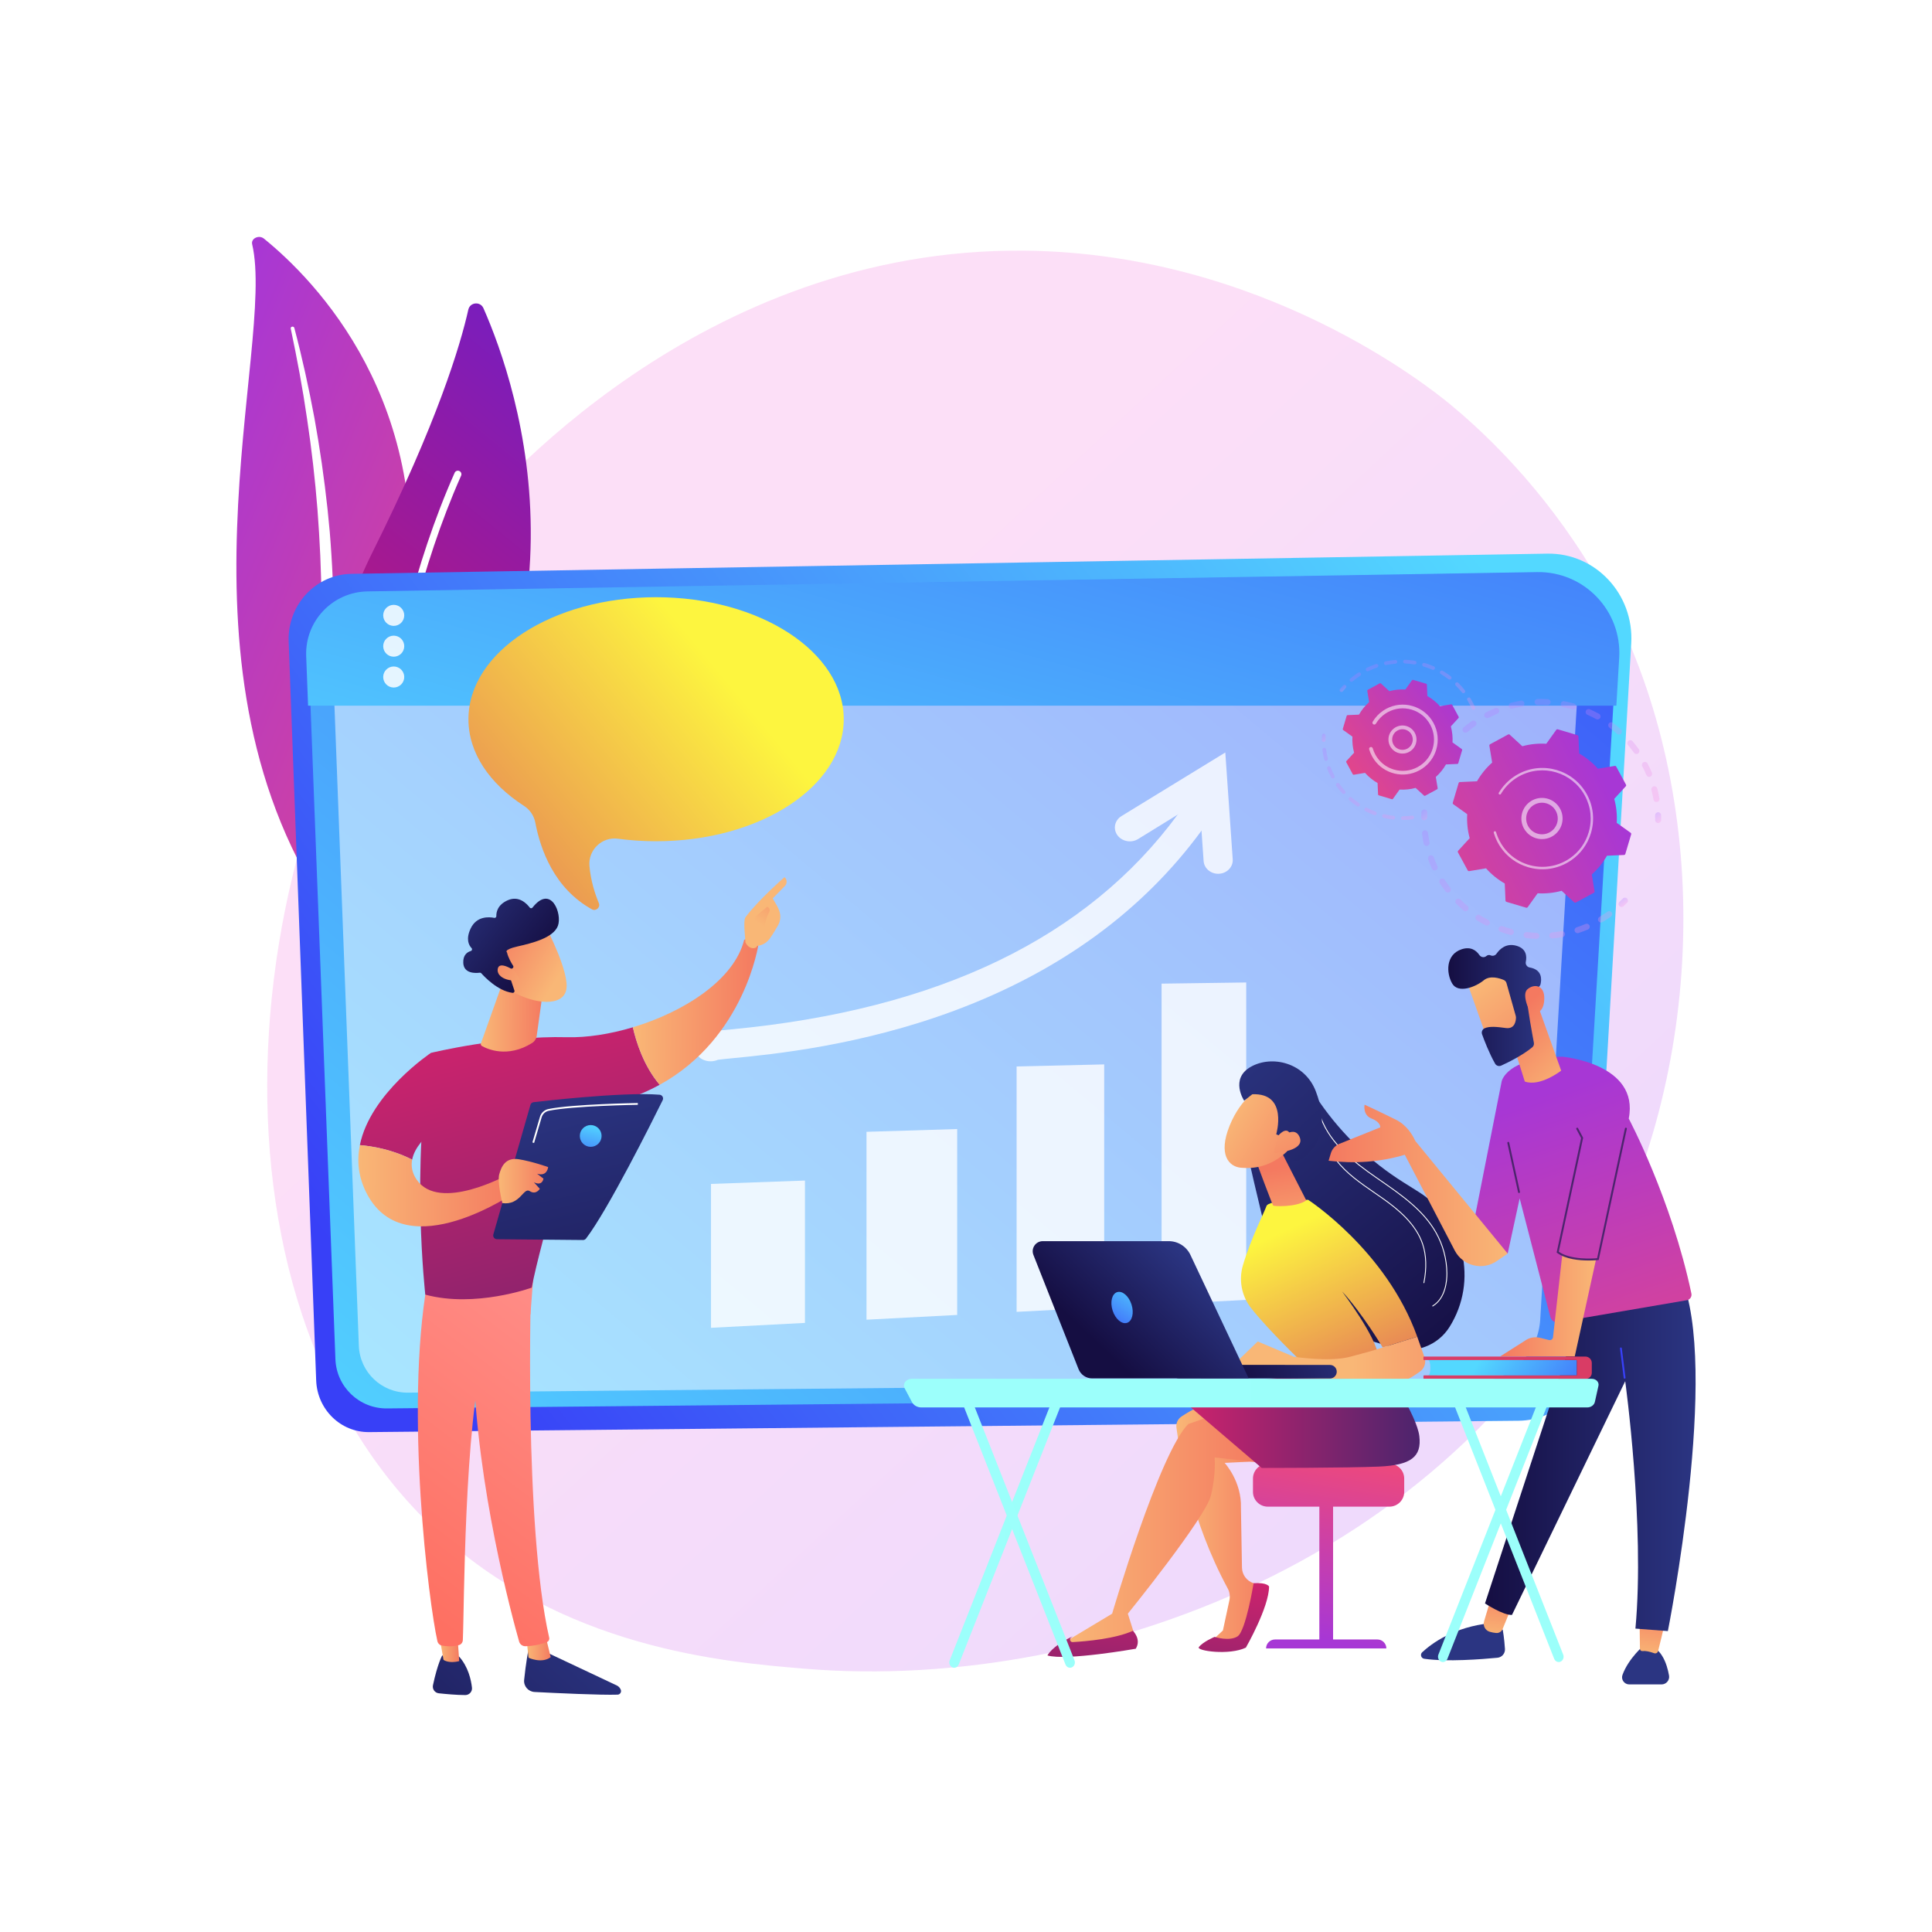 <?xml version="1.0" encoding="utf-8"?>
<!-- Generator: Adobe Illustrator 27.5.0, SVG Export Plug-In . SVG Version: 6.00 Build 0)  -->
<svg version="1.1" xmlns="http://www.w3.org/2000/svg" xmlns:xlink="http://www.w3.org/1999/xlink" x="0px" y="0px"
	 viewBox="0 0 3710 3710" style="enable-background:new 0 0 3710 3710;" xml:space="preserve">
<g id="Background">
	<g>
		<g>
			<rect style="fill:#FFFFFF;" width="3710" height="3710"/>
		</g>
	</g>
</g>
<g id="Illustration">
	<g>
		<linearGradient id="SVGID_1_" gradientUnits="userSpaceOnUse" x1="3397.934" y1="3564.317" x2="1393.017" y2="1400.279">
			<stop  offset="0" style="stop-color:#B37CFF"/>
			<stop  offset="1" style="stop-color:#F895E7"/>
		</linearGradient>
		<path style="opacity:0.3;fill:url(#SVGID_1_);" d="M3118.536,2331.113c-275.49,643.926-1002.696,920.508-1572.473,873.35
			c-155.572-12.876-468.587-38.783-712.992-269.908C363.709,2490.693,435.996,1562.9,885.31,1016.666
			c57.862-70.344,458.377-541.638,1082.505-535.33c456.952,4.619,777.683,262.745,816.682,294.903
			c49.267,40.624,157.93,137.158,255.861,290.305C3270.463,1426.383,3290.69,1928.723,3118.536,2331.113z"/>
		<g>
			
				<linearGradient id="SVGID_00000000181759506278894780000014731609183755238039_" gradientUnits="userSpaceOnUse" x1="8404.85" y1="-274.8" x2="9460.149" y2="-274.8" gradientTransform="matrix(0.924 0.382 -0.382 0.924 -7621.805 -1929.64)">
				<stop  offset="0" style="stop-color:#A737D5"/>
				<stop  offset="1" style="stop-color:#EF497A"/>
			</linearGradient>
			<path style="fill:url(#SVGID_00000000181759506278894780000014731609183755238039_);" d="M484.215,468.963
				c-2.613-11.125,13.036-18.52,22.619-10.749c97.313,78.911,331.126,315.213,272.855,728.168
				c-73.109,518.114,51.88,707.169,207.461,822.489c0,0-213.664-54.231-348.092-246.068
				C309.008,1291.798,530.683,666.772,484.215,468.963z"/>
			<path style="fill:#FFFFFF;" d="M558.271,630.79c12.174,57.679,23.024,115.534,31.409,173.65
				c8.737,58.067,15.431,116.337,20.013,174.702c4.322,58.376,7.374,116.813,7.548,175.275c0.478,58.459-1.953,116.869-4.63,175.508
				c-2.297,58.617-4.997,117.657-0.706,177.115c4.219,59.337,16.71,119.192,41.495,175.302
				c6.196,13.984,12.711,27.925,20.112,41.396c7.116,13.595,14.93,26.921,23.018,40.121c16.331,26.337,34.714,51.782,55.2,75.934
				c41.121,48.221,90.714,90.997,145.348,127.2c5.75,3.81,13.989,2.874,18.402-2.092c4.333-4.875,3.365-11.823-2.116-15.68
				l-0.039-0.027c-13-9.13-25.862-18.377-38.203-28.088c-6.262-4.771-12.265-9.772-18.375-14.673
				c-5.887-5.095-12.006-9.994-17.704-15.241c-23.199-20.648-44.691-42.678-64.189-65.971c-39.22-46.37-70.617-98.04-94.405-151.607
				c-11.547-26.908-20.777-54.503-27.517-82.616c-6.715-28.121-10.939-56.73-13.275-85.569
				c-4.678-57.711-2.565-116.167-0.756-174.794c1.721-58.643,2.984-117.583,1.437-176.477c-0.682-29.445-1.976-58.875-3.88-88.271
				c-0.854-14.702-2.037-29.387-3.19-44.072c-1.316-14.675-2.726-29.342-4.273-43.996c-6.317-58.608-14.702-117.022-25.212-175.125
				c-10.833-58.059-23.446-115.851-38.617-173.125c-0.434-1.638-2.322-2.661-4.217-2.286
				C559.108,627.645,557.939,629.202,558.271,630.79z"/>
		</g>
		<g>
			<g>
				
					<linearGradient id="SVGID_00000172427057175736731890000011203192649263270295_" gradientUnits="userSpaceOnUse" x1="3496.34" y1="3174.659" x2="4508.432" y2="3174.659" gradientTransform="matrix(0.631 -0.776 0.776 0.631 -4170.919 2253.71)">
					<stop  offset="0" style="stop-color:#CE1567"/>
					<stop  offset="1" style="stop-color:#7A1DBC"/>
				</linearGradient>
				<path style="fill:url(#SVGID_00000172427057175736731890000011203192649263270295_);" d="M736.299,1709.113
					c-11.932,12.66-32.915,9.019-40.092-6.827c-39.606-87.436-129.228-344.776,18.788-641.245
					c124.993-250.355,168.978-397.985,184.302-466.388c3.24-14.464,23.063-16.385,29.046-2.823
					C994.353,741.453,1168.652,1250.389,736.299,1709.113z"/>
				<path style="fill:#FFFFFF;" d="M714.626,1699.887c-0.424,0.076-0.861,0.112-1.309,0.105c-3.75-0.057-6.744-3.145-6.687-6.895
					c0.065-4.252,8.34-429.249,166.409-785.201c1.522-3.425,5.534-4.971,8.965-3.451c3.428,1.524,4.973,5.536,3.451,8.966
					c-156.92,353.361-165.179,775.672-165.244,779.895C720.162,1696.609,717.761,1699.325,714.626,1699.887z"/>
			</g>
		</g>
		<g>
			
				<linearGradient id="SVGID_00000039813282451278384440000016669599955381320580_" gradientUnits="userSpaceOnUse" x1="2863.126" y1="1104.503" x2="831.264" y2="2651.577">
				<stop  offset="0" style="stop-color:#53D8FF"/>
				<stop  offset="1" style="stop-color:#3840F7"/>
			</linearGradient>
			<path style="fill:url(#SVGID_00000039813282451278384440000016669599955381320580_);" d="M674.637,1101.958l2296.627-38.81
				c92.463-1.563,166.678,77.742,161.183,172.238l-79.051,1359.441c-4.327,74.401-64.17,132.683-136.977,133.402l-2207.615,21.832
				c-54.529,0.539-99.58-43.426-101.656-99.206L554.33,1232.024C551.716,1161.808,606.003,1103.118,674.637,1101.958z"/>
			
				<linearGradient id="SVGID_00000142862160774936149270000006201912332352113303_" gradientUnits="userSpaceOnUse" x1="808.988" y1="3099.819" x2="3125.253" y2="334.661">
				<stop  offset="0" style="stop-color:#53D8FF"/>
				<stop  offset="1" style="stop-color:#3840F7"/>
			</linearGradient>
			<path style="fill:url(#SVGID_00000142862160774936149270000006201912332352113303_);" d="M709.841,1136.59l2236.687-36.924
				c90.05-1.487,162.328,73.964,156.976,163.867l-76.989,1293.377c-4.213,70.786-62.495,126.235-133.401,126.919l-2149.998,20.772
				c-53.105,0.513-96.98-41.316-99.003-94.385l-51.44-1349.882C590.128,1193.533,642.999,1137.694,709.841,1136.59z"/>
			<path style="opacity:0.5;fill:#FFFFFF;" d="M751.67,1181.17l2129.856-35.161c85.749-1.415,154.574,70.432,149.479,156.041
				l-73.311,1231.602c-4.012,67.405-59.51,120.205-127.03,120.858l-2047.307,19.779c-50.569,0.488-92.349-39.343-94.274-89.877
				l-48.984-1285.407C637.675,1235.393,688.021,1182.221,751.67,1181.17z"/>
			
				<linearGradient id="SVGID_00000171699080992324137430000001064074686860249988_" gradientUnits="userSpaceOnUse" x1="1657.436" y1="1968.691" x2="2247.943" y2="-136.404">
				<stop  offset="0" style="stop-color:#53D8FF"/>
				<stop  offset="1" style="stop-color:#3840F7"/>
			</linearGradient>
			<path style="fill:url(#SVGID_00000171699080992324137430000001064074686860249988_);" d="M2951.694,1098.596l-2246.059,37.079
				c-67.123,1.108-120.215,57.18-117.659,124.263l3.626,95.156h2512.253l5.472-91.944
				C3114.702,1172.87,3042.121,1097.103,2951.694,1098.596z"/>
			<g style="opacity:0.85;">
				<path style="fill:#FFFFFF;" d="M776.263,1181.67c0,11.157-9.044,20.201-20.201,20.201c-11.157,0-20.202-9.044-20.202-20.201
					c0-11.157,9.045-20.202,20.202-20.202C767.219,1161.468,776.263,1170.513,776.263,1181.67z"/>
				<path style="fill:#FFFFFF;" d="M776.263,1240.864c0,11.157-9.044,20.201-20.201,20.201c-11.157,0-20.202-9.044-20.202-20.201
					c0-11.157,9.045-20.201,20.202-20.201C767.219,1220.662,776.263,1229.706,776.263,1240.864z"/>
				<path style="fill:#FFFFFF;" d="M776.263,1300.057c0,11.157-9.044,20.202-20.201,20.202c-11.157,0-20.202-9.045-20.202-20.202
					c0-11.157,9.045-20.201,20.202-20.201C767.219,1279.856,776.263,1288.9,776.263,1300.057z"/>
			</g>
		</g>
		<g style="opacity:0.8;">
			<polygon style="fill:#FFFFFF;" points="1545.769,2540.351 1365.332,2549.77 1365.332,2273.474 1545.769,2267.005 			"/>
			<polygon style="fill:#FFFFFF;" points="1838.084,2525.092 1663.934,2534.183 1663.934,2173.401 1838.084,2168.095 			"/>
			<polygon style="fill:#FFFFFF;" points="2120.354,2510.358 1952.168,2519.137 1952.168,2047.887 2120.354,2043.966 			"/>
			<polygon style="fill:#FFFFFF;" points="2393.088,2496.121 2230.565,2504.605 2230.565,1888.877 2393.088,1886.635 			"/>
			<path style="fill:#FFFFFF;" d="M2326.823,1517.31c-13.227-7.626-30.55-3.907-38.599,8.426
				c-8.66,13.179-17.605,26.078-26.877,38.691c-173.08,235.261-457.531,374.64-857.587,412.297
				c-13.039,1.223-23.347,2.165-30.973,3.153c-4.99,0.657-12.096,1.6-19.017,4.376c-6.966,2.779-13.65,7.486-17.557,15.723
				c-6.778,14.31,0.8,30.454,16.852,36.103c3.999,1.411,8.189,2.025,12.237,1.931c4.615-0.094,9.18-1.131,13.276-2.873
				c5.838-0.894,18.406-2.117,30.55-3.294c73.241-7.155,242.227-23.584,423.451-91.037
				c203.111-75.596,361.739-191.814,474.663-345.689c10.026-13.602,19.674-27.535,28.948-41.753
				C2344.238,1541.08,2340.048,1524.936,2326.823,1517.31z"/>
			<path style="fill:#FFFFFF;" d="M2339.254,1677.916c-14.649,0.01-26.993-10.634-27.959-24.51l-7.996-114.847l-117.886,72.678
				c-13.11,8.067-30.884,4.762-39.69-7.423c-8.815-12.206-5.283-28.655,7.879-36.717l199.338-122.105l14.23,205.071
				c0.998,14.404-10.662,26.848-26.073,27.796C2340.48,1677.897,2339.863,1677.916,2339.254,1677.916z"/>
		</g>
		<g>
			<g>
				<g>
					
						<linearGradient id="SVGID_00000062882994173994263370000009207246675764450216_" gradientUnits="userSpaceOnUse" x1="2526.128" y1="3146.856" x2="2583.13" y2="2788.299">
						<stop  offset="0" style="stop-color:#A737D5"/>
						<stop  offset="1" style="stop-color:#EF497A"/>
					</linearGradient>
					
						<rect x="2533.529" y="2874.75" style="fill:url(#SVGID_00000062882994173994263370000009207246675764450216_);" width="26.373" height="285.207"/>
					
						<linearGradient id="SVGID_00000057140309036934721630000017093577885002786717_" gradientUnits="userSpaceOnUse" x1="2548.986" y1="3150.489" x2="2605.988" y2="2791.927">
						<stop  offset="0" style="stop-color:#A737D5"/>
						<stop  offset="1" style="stop-color:#EF497A"/>
					</linearGradient>
					<path style="fill:url(#SVGID_00000057140309036934721630000017093577885002786717_);" d="M2662.209,3165.456h-230.988l0,0
						c0-9.481,7.687-17.168,17.168-17.168h196.654C2654.524,3148.289,2662.209,3155.975,2662.209,3165.456L2662.209,3165.456z"/>
					
						<linearGradient id="SVGID_00000119104366689846377560000016804000087033528462_" gradientUnits="userSpaceOnUse" x1="2504.945" y1="3143.489" x2="2561.947" y2="2784.931">
						<stop  offset="0" style="stop-color:#A737D5"/>
						<stop  offset="1" style="stop-color:#EF497A"/>
					</linearGradient>
					<path style="fill:url(#SVGID_00000119104366689846377560000016804000087033528462_);" d="M2696.491,2864.852
						c0,15.599-12.762,28.361-28.362,28.361h-233.7c-15.599,0-28.362-12.762-28.362-28.361v-25.644
						c0-15.599,12.762-28.362,28.362-28.362h233.7c15.599,0,28.362,12.762,28.362,28.362V2864.852z"/>
				</g>
				<g>
					
						<linearGradient id="SVGID_00000021803232141484171940000011645039570741071754_" gradientUnits="userSpaceOnUse" x1="2258.904" y1="2918.562" x2="2446.425" y2="2918.562">
						<stop  offset="0" style="stop-color:#F9B776"/>
						<stop  offset="1" style="stop-color:#F47960"/>
					</linearGradient>
					<path style="fill:url(#SVGID_00000021803232141484171940000011645039570741071754_);" d="M2352.018,2684.583
						c0,0-39.189,6.075-83.25,35.53c-6.934,4.635-10.738,12.716-9.693,20.991c5.276,41.792,26.969,177.057,98.501,309.172
						c3.772,6.966,4.856,15.076,3.192,22.821l-12.428,57.835l-23.047,21.61h59.363l39.525-106.963l-16.901-5.344
						c-13.104-4.144-22.095-16.197-22.333-29.939l-1.983-114.741c1.692-51.12-31.345-86.391-31.345-86.391l94.805-4.612
						L2352.018,2684.583z"/>
					
						<linearGradient id="SVGID_00000078038263118692382970000013607857651961079980_" gradientUnits="userSpaceOnUse" x1="2373.641" y1="3040.751" x2="2346.059" y2="3463.663">
						<stop  offset="0" style="stop-color:#CB236D"/>
						<stop  offset="1" style="stop-color:#4C246D"/>
					</linearGradient>
					<path style="fill:url(#SVGID_00000078038263118692382970000013607857651961079980_);" d="M2302.113,3162.976
						c-5.406,7.075,58.187,16.412,90.316,0.936c0,0,44.538-77.489,44.538-117.386c0,0-3.535-8.135-29.686-6.291
						c0,0-14.954,91.751-30.745,102.029c-15.79,10.278-44.178,1.04-44.178,1.04S2310.09,3152.536,2302.113,3162.976z"/>
					
						<linearGradient id="SVGID_00000036253902868990310790000012387865704702196611_" gradientUnits="userSpaceOnUse" x1="2038.724" y1="2931.372" x2="2434.43" y2="2931.372">
						<stop  offset="0" style="stop-color:#F9B776"/>
						<stop  offset="1" style="stop-color:#F47960"/>
					</linearGradient>
					<path style="fill:url(#SVGID_00000036253902868990310790000012387865704702196611_);" d="M2434.43,2810.845
						c-0.505-0.873-102.072-12.212-102.072-12.212s3.324,30.882-7.064,73.393c-10.388,42.511-159.512,226.695-159.512,226.695
						l15.636,49.567c-48.345,16.841-95.9,19.533-142.694,8.584l96.902-58.151c0,0,90.689-309.053,146.239-364.187l101.81-35.223
						L2434.43,2810.845z"/>
					
						<linearGradient id="SVGID_00000102505126855566027380000003129978097787697040_" gradientUnits="userSpaceOnUse" x1="2282.888" y1="2724.946" x2="2726.192" y2="2724.946">
						<stop  offset="0" style="stop-color:#CB236D"/>
						<stop  offset="1" style="stop-color:#4C246D"/>
					</linearGradient>
					<path style="fill:url(#SVGID_00000102505126855566027380000003129978097787697040_);" d="M2662.209,2631.019
						c0,0,58.518,87.038,63.32,126.74c4.802,39.703-16.029,55.836-77.429,58.496c-61.4,2.66-225.314,2.617-225.314,2.617
						l-139.898-119.56c0,0,101.951-36.379,128.459-46.666C2437.853,2642.36,2662.209,2631.019,2662.209,2631.019z"/>
					
						<linearGradient id="SVGID_00000084517363632575773680000012670125452075428542_" gradientUnits="userSpaceOnUse" x1="2107.484" y1="3023.393" x2="2079.903" y2="3446.306">
						<stop  offset="0" style="stop-color:#CB236D"/>
						<stop  offset="1" style="stop-color:#4C246D"/>
					</linearGradient>
					<path style="fill:url(#SVGID_00000084517363632575773680000012670125452075428542_);" d="M2175.509,3131.596
						c0,0,16.834,16.305,5.462,34.446c0,0-133.353,23.637-169.559,12.912c0,0,7.518-17.159,48.287-36.69l-3.008,2.309
						c-3.807,2.923-1.574,9.01,3.217,8.737C2086.774,3151.778,2142.372,3146.857,2175.509,3131.596z"/>
				</g>
				<g>
					
						<linearGradient id="SVGID_00000119830701267582346560000004971567031781385122_" gradientUnits="userSpaceOnUse" x1="571.363" y1="2053.854" x2="91.217" y2="2629.138" gradientTransform="matrix(-1 0 0 1 2878.896 0)">
						<stop  offset="0" style="stop-color:#2B3582"/>
						<stop  offset="1" style="stop-color:#150E42"/>
					</linearGradient>
					<path style="fill:url(#SVGID_00000119830701267582346560000004971567031781385122_);" d="M2396.729,2218.618
						c0,8.115,73.041,308.396,73.041,308.396l208.101,61.206c40.13,11.803,83.219-4.485,105.506-39.883h0.001
						c55.378-87.955,28.924-204.152-59.072-259.464l-29.472-18.525c-62.833-39.495-117.075-91.228-159.5-152.119l-11.1-15.931
						L2396.729,2218.618z"/>
					<path style="fill:#FFFFFF;" d="M2751.19,2508.751c-0.287,0-0.569-0.146-0.728-0.411c-0.24-0.403-0.111-0.924,0.29-1.166
						c24.613-14.788,26.972-48.377,26.845-62.13c-0.254-27.288-7.505-54.253-20.971-77.984
						c-24.213-42.671-66.118-71.693-106.641-99.761l-8.392-5.822c-41.426-28.816-87.181-63.805-105.809-114.49
						c-0.161-0.441,0.065-0.929,0.504-1.091c0.444-0.159,0.927,0.065,1.091,0.504c18.458,50.222,63.971,85.015,105.182,113.684
						l8.391,5.819c40.681,28.176,82.746,57.313,107.15,100.318c13.609,23.983,20.938,51.232,21.194,78.807
						c0.131,14.047-2.305,48.362-27.667,63.602C2751.49,2508.712,2751.339,2508.751,2751.19,2508.751z"/>
					<path style="fill:#FFFFFF;" d="M2734.313,2464.084c-0.055,0-0.109-0.005-0.166-0.017c-0.459-0.09-0.76-0.536-0.668-0.997
						c5.474-27.845,4.656-52.706-2.427-73.893c-12.821-38.341-46.871-66.252-75.102-86.285c-5.683-4.032-11.548-8.07-17.222-11.974
						c-26.191-18.025-53.277-36.663-72.941-62.075c-0.287-0.37-0.219-0.904,0.153-1.191c0.368-0.287,0.902-0.222,1.19,0.153
						c19.502,25.201,46.477,43.763,72.562,61.714c5.678,3.908,11.549,7.949,17.24,11.987c28.442,20.184,62.753,48.325,75.732,87.134
						c7.177,21.467,8.012,46.621,2.481,74.759C2735.064,2463.804,2734.709,2464.084,2734.313,2464.084z"/>
					
						<linearGradient id="SVGID_00000005259069934338120170000011900613791091080120_" gradientUnits="userSpaceOnUse" x1="2478.117" y1="2357.883" x2="2688.38" y2="2815.514">
						<stop  offset="0" style="stop-color:#FDF53F"/>
						<stop  offset="0.664" style="stop-color:#E57A58"/>
						<stop  offset="1" style="stop-color:#D93C65"/>
					</linearGradient>
					<path style="fill:url(#SVGID_00000005259069934338120170000011900613791091080120_);" d="M2503.955,2619.497
						c0,0-68.144-64.887-101.688-107.864c-18.132-23.232-23.826-53.815-15.44-82.067c15.314-51.594,42.53-105.032,45.012-113.35
						c3.804-12.748,80.211-12.218,80.211-12.218s150.355,97.581,209.43,262.877l-66.345,20.654c0,0-39.258-65.862-78.046-107.736
						c0,0,67.118,88.666,69.482,124.964L2503.955,2619.497z"/>
					
						<linearGradient id="SVGID_00000083787951420324707390000009557488444150459289_" gradientUnits="userSpaceOnUse" x1="2482.945" y1="2414.222" x2="2456.234" y2="2242.825">
						<stop  offset="0" style="stop-color:#F9B776"/>
						<stop  offset="1" style="stop-color:#F47960"/>
					</linearGradient>
					<path style="fill:url(#SVGID_00000083787951420324707390000009557488444150459289_);" d="M2411.304,2227.464
						c0.798,2.651,32.035,86.268,33.595,87.639c1.56,1.373,43.736,3.641,63.587-9.927l-49.243-96.32L2411.304,2227.464z"/>
					
						<linearGradient id="SVGID_00000139287102966583636990000009677918154718340505_" gradientUnits="userSpaceOnUse" x1="2596.812" y1="2608.179" x2="2968.531" y2="2608.179">
						<stop  offset="0" style="stop-color:#F9B776"/>
						<stop  offset="1" style="stop-color:#F47960"/>
					</linearGradient>
					<path style="fill:url(#SVGID_00000139287102966583636990000009677918154718340505_);" d="M2365.129,2624.314l50.067-48.258
						l69.261,29.259c0,0,68.941,10.681,108.399,0c39.458-10.682,39.458-10.682,39.458-10.682l89.167-27.759l14.004,39.577
						c3.556,10.048-0.017,21.204-8.706,27.378c-7.714,5.482-16.757,11.506-22.52,14.027c-11.742,5.137-289.463-3.554-289.463-3.554
						L2365.129,2624.314z"/>
					
						<linearGradient id="SVGID_00000151517324889428034390000005547937894639338153_" gradientUnits="userSpaceOnUse" x1="812.716" y1="1636.458" x2="992.728" y2="1758.73" gradientTransform="matrix(0.998 -0.057 0.057 0.998 1458.374 548.802)">
						<stop  offset="0" style="stop-color:#F9B776"/>
						<stop  offset="1" style="stop-color:#F47960"/>
					</linearGradient>
					<path style="fill:url(#SVGID_00000151517324889428034390000005547937894639338153_);" d="M2419.411,2089.169
						c0,0-36.123,17.729-58.25,72.639c-22.128,54.908-1.934,78.534,21.864,80.583c23.798,2.05,59.068-0.471,94.447-37.138
						C2512.849,2168.585,2466.469,2067.913,2419.411,2089.169z"/>
					
						<linearGradient id="SVGID_00000178903075111639709600000003663061420632487102_" gradientUnits="userSpaceOnUse" x1="1073.123" y1="1491.944" x2="584.93" y2="2076.869" gradientTransform="matrix(-0.998 0.057 0.057 0.998 3336.363 442.228)">
						<stop  offset="0" style="stop-color:#2B3582"/>
						<stop  offset="1" style="stop-color:#150E42"/>
					</linearGradient>
					<path style="fill:url(#SVGID_00000178903075111639709600000003663061420632487102_);" d="M2450.75,2178.126
						c0,0,23.479-79.829-45.944-76.815l-15.676,12.335c0,0-27.916-41.935,12.684-65.014c40.6-23.08,103.982-8.182,124.957,47.091
						c20.973,55.273,12.632,92.207-15.417,120.814c-28.047,28.608-41.97-1.233-41.97-1.233s14.677-26.101,7.355-39.203
						c-7.323-13.103-21.522,4.019-21.522,4.019L2450.75,2178.126z"/>
					
						<linearGradient id="SVGID_00000036237326701525055730000006715532053426648729_" gradientUnits="userSpaceOnUse" x1="830.599" y1="1746.455" x2="1029.198" y2="1881.352" gradientTransform="matrix(0.914 0.406 -0.406 0.914 2348.641 150.231)">
						<stop  offset="0" style="stop-color:#F9B776"/>
						<stop  offset="1" style="stop-color:#F47960"/>
					</linearGradient>
					<path style="fill:url(#SVGID_00000036237326701525055730000006715532053426648729_);" d="M2450.997,2192.086
						c0,0,32.323-34.38,44.15-9.727c11.827,24.653-32.146,30.742-48.719,31.68L2450.997,2192.086z"/>
				</g>
				<g>
					
						<linearGradient id="SVGID_00000017492801103504429420000005670032755268393614_" gradientUnits="userSpaceOnUse" x1="2512.39" y1="2752.346" x2="2278.391" y2="2816.479" gradientTransform="matrix(0.999 -0.049 0.049 0.999 -41.469 -55.033)">
						<stop  offset="0" style="stop-color:#2B3582"/>
						<stop  offset="1" style="stop-color:#150E42"/>
					</linearGradient>
					<path style="fill:url(#SVGID_00000017492801103504429420000005670032755268393614_);" d="M2554.598,2647.065
						c-0.222,0.011-0.445,0.017-0.668,0.015l-290.428-0.317c-7.18-0.006-12.993-5.832-12.986-13.012
						c0.007-7.182,5.854-13.115,13.015-12.986l290.428,0.317c7.18,0.006,12.993,5.833,12.986,13.012
						C2566.937,2641.05,2561.467,2646.725,2554.598,2647.065z"/>
					
						<linearGradient id="SVGID_00000142866830744150162510000014600252541477034406_" gradientUnits="userSpaceOnUse" x1="2287.165" y1="2418.733" x2="2121.132" y2="2594.22">
						<stop  offset="0" style="stop-color:#2B3582"/>
						<stop  offset="1" style="stop-color:#150E42"/>
					</linearGradient>
					<path style="fill:url(#SVGID_00000142866830744150162510000014600252541477034406_);" d="M2002.42,2383.374h241.87
						c17.843,0,34.083,10.297,41.694,26.435l111.816,237.101h-300.58c-11.499,0-21.83-7.026-26.056-17.719l-86.709-219.401
						C1979.446,2397.112,1988.788,2383.374,2002.42,2383.374z"/>
					
						<linearGradient id="SVGID_00000032606410209657663010000001429971532519999132_" gradientUnits="userSpaceOnUse" x1="2186.791" y1="2462.428" x2="2111.456" y2="2575.874">
						<stop  offset="0" style="stop-color:#53D8FF"/>
						<stop  offset="1" style="stop-color:#3840F7"/>
					</linearGradient>
					<path style="fill:url(#SVGID_00000032606410209657663010000001429971532519999132_);" d="M2172.82,2504.943
						c5.242,16.283,1.37,32.098-8.648,35.323c-10.018,3.224-22.388-7.363-27.629-23.647c-5.242-16.284-1.369-32.099,8.649-35.324
						C2155.209,2478.071,2167.579,2488.658,2172.82,2504.943z"/>
				</g>
			</g>
			<g>
				<g>
					
						<linearGradient id="SVGID_00000033335231545201874310000010546997841610169278_" gradientUnits="userSpaceOnUse" x1="-9526.142" y1="3436.001" x2="-9523.69" y2="3695.879" gradientTransform="matrix(-1 0 0 1 -6719.28 0)">
						<stop  offset="0" style="stop-color:#2B3582"/>
						<stop  offset="1" style="stop-color:#150E42"/>
					</linearGradient>
					<path style="fill:url(#SVGID_00000033335231545201874310000010546997841610169278_);" d="M2885.708,3129.507
						c0,0,3.048,16.925,4.252,37.018c0.513,8.562-5.832,16.001-14.369,16.829c-29.727,2.883-97.393,8.207-140.6,1.972
						c-6.052-0.874-8.456-8.308-3.982-12.476c17.816-16.598,60.84-48.885,131.656-55.943L2885.708,3129.507z"/>
					
						<linearGradient id="SVGID_00000070088281671949888240000015630128866920869251_" gradientUnits="userSpaceOnUse" x1="-9588.785" y1="3145.781" x2="-9602.27" y2="3040.36" gradientTransform="matrix(-1 0 0 1 -6719.28 0)">
						<stop  offset="0" style="stop-color:#F9B776"/>
						<stop  offset="1" style="stop-color:#F47960"/>
					</linearGradient>
					<path style="fill:url(#SVGID_00000070088281671949888240000015630128866920869251_);" d="M2900.487,3091.355l-15.03,36.839
						c-2.06,5.048-7.181,8.187-12.604,7.619c-3.68-0.385-8.038-1.091-12.278-2.378c-8.482-2.574-13.266-11.565-10.727-20.058
						l11.344-37.944L2900.487,3091.355z"/>
					
						<linearGradient id="SVGID_00000134953269360840942540000008828870409282148502_" gradientUnits="userSpaceOnUse" x1="-9877.254" y1="3439.311" x2="-9874.802" y2="3699.187" gradientTransform="matrix(-1 0 0 1 -6719.28 0)">
						<stop  offset="0" style="stop-color:#2B3582"/>
						<stop  offset="1" style="stop-color:#150E42"/>
					</linearGradient>
					<path style="fill:url(#SVGID_00000134953269360840942540000008828870409282148502_);" d="M3157.448,3158.848
						c0,0-30.097,25.182-41.823,57.483c-3.226,8.884,3.592,18.243,13.043,18.243h61.935c9.065,0,16.015-8.155,14.436-17.081
						C3201.093,3195.188,3189.717,3158.942,3157.448,3158.848z"/>
					
						<linearGradient id="SVGID_00000026856932231670079750000013488188606237572776_" gradientUnits="userSpaceOnUse" x1="-9883.501" y1="3181.913" x2="-9896.642" y2="3079.182" gradientTransform="matrix(-1 0 0 1 -6719.28 0)">
						<stop  offset="0" style="stop-color:#F9B776"/>
						<stop  offset="1" style="stop-color:#F47960"/>
					</linearGradient>
					<path style="fill:url(#SVGID_00000026856932231670079750000013488188606237572776_);" d="M3194.731,3126.075
						c0,0-6.079,26.908-10.752,44.69c-0.848,3.228-4.292,4.999-7.435,3.875c-9.374-3.351-17-4.833-22.545-4.089
						c-2.563,0.344-4.8-1.788-4.834-4.374l-0.582-44.693L3194.731,3126.075z"/>
					
						<linearGradient id="SVGID_00000078724192181863060590000012072534210764315325_" gradientUnits="userSpaceOnUse" x1="-9975.327" y1="2791.553" x2="-9570.88" y2="2791.553" gradientTransform="matrix(-1 0 0 1 -6719.28 0)">
						<stop  offset="0" style="stop-color:#2B3582"/>
						<stop  offset="1" style="stop-color:#150E42"/>
					</linearGradient>
					<path style="fill:url(#SVGID_00000078724192181863060590000012072534210764315325_);" d="M3034.665,2520.596L2851.6,3079.078
						c0,0,35.113,22.996,51.841,22.038l217.439-448.831c0,0,38.05,276.554,19.612,475.099l62.28,4.751
						c0,0,101.269-507.382,24.565-681.164L3034.665,2520.596z"/>
					
						<linearGradient id="SVGID_00000041979848931065194790000006202268684431768464_" gradientUnits="userSpaceOnUse" x1="-9891.436" y1="2729.501" x2="-9876.727" y2="2700.081" gradientTransform="matrix(-1 0 0 1 -6719.28 0)">
						<stop  offset="0" style="stop-color:#53D8FF"/>
						<stop  offset="1" style="stop-color:#3840F7"/>
					</linearGradient>
					<path style="fill:url(#SVGID_00000041979848931065194790000006202268684431768464_);" d="M3119.703,2647.46
						c0.072,0,0.148-0.005,0.223-0.014c0.971-0.123,1.66-1.009,1.537-1.98l-7.104-56.388c-0.121-0.97-0.999-1.646-1.981-1.537
						c-0.971,0.123-1.66,1.009-1.537,1.98l7.104,56.387C3118.059,2646.805,3118.822,2647.46,3119.703,2647.46z"/>
				</g>
				
					<linearGradient id="SVGID_00000159429047776802287740000010868864655533389991_" gradientUnits="userSpaceOnUse" x1="-9649.369" y1="2111.529" x2="-9901.891" y2="2861.739" gradientTransform="matrix(-1 0 0 1 -6719.28 0)">
					<stop  offset="0" style="stop-color:#A737D5"/>
					<stop  offset="1" style="stop-color:#EF497A"/>
				</linearGradient>
				<path style="fill:url(#SVGID_00000159429047776802287740000010868864655533389991_);" d="M3000.343,2029.161
					c0,0,148.317,13.17,127.336,118.849c0,0,81.986,154.288,120.316,336.038c1.248,5.914-2.715,11.683-8.672,12.703l-246.997,42.29
					c-6.814,1.167-13.385-3.083-15.116-9.775l-59.016-228.084l-22.997,106.044l-73.072-19.04l61.514-311.609
					C2883.639,2076.578,2892.221,2031.115,3000.343,2029.161z"/>
				
					<linearGradient id="SVGID_00000131356066453645098460000012589974225818221489_" gradientUnits="userSpaceOnUse" x1="-5066.617" y1="-5920.397" x2="-6169.673" y2="-3945.659" gradientTransform="matrix(-1 0 0 1 -6719.28 0)">
					<stop  offset="0" style="stop-color:#CB236D"/>
					<stop  offset="1" style="stop-color:#4C246D"/>
				</linearGradient>
				<path style="fill:url(#SVGID_00000131356066453645098460000012589974225818221489_);" d="M2916.939,2290.98
					c0.129,0,0.26-0.012,0.393-0.041c0.991-0.217,1.621-1.196,1.406-2.188l-20.589-94.538c-0.218-0.991-1.183-1.616-2.189-1.406
					c-0.991,0.217-1.622,1.196-1.406,2.189l20.589,94.538C2915.332,2290.393,2916.092,2290.98,2916.939,2290.98z"/>
				
					<linearGradient id="SVGID_00000071551796694147722830000013260778710702104228_" gradientUnits="userSpaceOnUse" x1="-9784.189" y1="2507.191" x2="-9600.024" y2="2507.191" gradientTransform="matrix(-1 0 0 1 -6719.28 0)">
					<stop  offset="0" style="stop-color:#F9B776"/>
					<stop  offset="1" style="stop-color:#F47960"/>
				</linearGradient>
				<path style="fill:url(#SVGID_00000071551796694147722830000013260778710702104228_);" d="M2931.847,2572.3
					c7.781-4.278,16.889-5.462,25.505-3.318l17.184,4.278c3.654,0.909,7.272-1.606,7.692-5.347l17.784-158.287
					c22.236,10.559,54.316,9.298,64.895,8.525l-40.931,186.608h-143.233L2931.847,2572.3z"/>
				
					<linearGradient id="SVGID_00000154387078504452580210000013752122177321190330_" gradientUnits="userSpaceOnUse" x1="-9614.477" y1="2276.331" x2="-9270.56" y2="2276.331" gradientTransform="matrix(-1 0 0 1 -6719.28 0)">
					<stop  offset="0" style="stop-color:#F9B776"/>
					<stop  offset="1" style="stop-color:#F47960"/>
				</linearGradient>
				<path style="fill:url(#SVGID_00000154387078504452580210000013752122177321190330_);" d="M2551.28,2228.956l4.329-14.388
					c2.492-8.28,8.613-14.978,16.635-18.204l78.3-31.488c0,0,1.182-10.042-16.544-16.866c-17.726-6.824-13.582-26.676-13.582-26.676
					s24.218,11.048,59.67,28.568c20.276,10.021,31.652,27.711,37.684,41.028l177.426,216.296l-20.831,14.313
					c-27.392,18.821-65.066,9.575-80.633-19.788l-96.118-184.313C2649.358,2231.935,2600.527,2234.707,2551.28,2228.956z"/>
				<g>
					
						<linearGradient id="SVGID_00000152226239678917551510000004685121476061314202_" gradientUnits="userSpaceOnUse" x1="-9738.293" y1="2083.44" x2="-9618.602" y2="1960.64" gradientTransform="matrix(-1 0 0 1 -6719.28 0)">
						<stop  offset="0" style="stop-color:#F9B776"/>
						<stop  offset="1" style="stop-color:#F47960"/>
					</linearGradient>
					<path style="fill:url(#SVGID_00000152226239678917551510000004685121476061314202_);" d="M2952.294,1928.258l45.618,127.674
						c0,0-40.395,31.58-69.873,20.902l-22.988-73.185C2905.052,2003.648,2922.609,1914.201,2952.294,1928.258z"/>
					<g>
						
							<linearGradient id="SVGID_00000183943558496902022540000001557470089612097714_" gradientUnits="userSpaceOnUse" x1="-9564.71" y1="1883.269" x2="-9713.935" y2="2080.682" gradientTransform="matrix(-1 0 0 1 -6719.28 0)">
							<stop  offset="0" style="stop-color:#F9B776"/>
							<stop  offset="1" style="stop-color:#F47960"/>
						</linearGradient>
						<path style="fill:url(#SVGID_00000183943558496902022540000001557470089612097714_);" d="M2816.146,1882.406
							c0,1.967,43.943,124.396,43.943,124.396l69.372-26.577l-24.409-122.225
							C2905.052,1858.001,2816.146,1849.469,2816.146,1882.406z"/>
						
							<linearGradient id="SVGID_00000024696601151587517360000005591613425258500008_" gradientUnits="userSpaceOnUse" x1="-9678.676" y1="1930.889" x2="-9500.424" y2="1930.889" gradientTransform="matrix(-1 0 0 1 -6719.28 0)">
							<stop  offset="0" style="stop-color:#2B3582"/>
							<stop  offset="1" style="stop-color:#150E42"/>
						</linearGradient>
						<path style="fill:url(#SVGID_00000024696601151587517360000005591613425258500008_);" d="M2892.883,1887.778l17.888,63.336
							c0.229,0.812,0.347,1.63,0.348,2.474c0.007,5.166-1.272,22.941-19.378,20.523c-16.429-2.194-31.455-3.952-41.009,0.549
							c-4.29,2.02-6.343,6.957-4.74,11.42c3.996,11.122,13.462,36.019,24.987,56.395c2.339,4.135,7.469,5.742,11.792,3.775
							c13.029-5.928,40.158-19.199,59.482-34.987c2.618-2.139,3.876-5.504,3.253-8.827c-3.04-16.202-12.096-65.479-12.496-79.601
							c-0.375-13.255,14.499-23.374,21.047-27.178c2.147-1.247,3.674-3.301,4.255-5.714c2.055-8.532,3.8-27.84-20.829-32.096
							c-5.155-0.891-8.516-5.825-7.469-10.95c2.084-10.203,1.417-25.219-17.959-30.749c-19.695-5.621-32.087,6.234-38.39,15.324
							c-2.548,3.676-7.317,4.868-11.4,3.043c-2.325-1.039-5.134-1.085-8.152,1.46c-4.066,3.429-10.258,2.385-13.247-2.015
							c-5.743-8.453-16.175-16.89-33.838-11.176c-31.342,10.141-29.844,46.276-18.355,65.92
							c11.488,19.644,44.844,6.718,60.634-6.299c12.005-9.897,30.285-3.977,38.358-0.57
							C2890.223,1882.915,2892.128,1885.106,2892.883,1887.778z"/>
						
							<linearGradient id="SVGID_00000172416375025833026320000007716351813884643495_" gradientUnits="userSpaceOnUse" x1="-9783.267" y1="2039.604" x2="-9663.576" y2="1916.805" gradientTransform="matrix(-1 0 0 1 -6719.28 0)">
							<stop  offset="0" style="stop-color:#F9B776"/>
							<stop  offset="1" style="stop-color:#F47960"/>
						</linearGradient>
						<path style="fill:url(#SVGID_00000172416375025833026320000007716351813884643495_);" d="M2939.293,1945.96
							c0,0-18.549-35.089-6.283-46.107c12.266-11.019,33.047-9.216,32.488,18.223
							C2964.803,1952.206,2939.293,1945.96,2939.293,1945.96z"/>
					</g>
				</g>
				
					<linearGradient id="SVGID_00000083770828187410883450000003762887153187395205_" gradientUnits="userSpaceOnUse" x1="-5162.125" y1="-5973.744" x2="-6265.179" y2="-3999.009" gradientTransform="matrix(-1 0 0 1 -6719.28 0)">
					<stop  offset="0" style="stop-color:#CB236D"/>
					<stop  offset="1" style="stop-color:#4C246D"/>
				</linearGradient>
				<path style="fill:url(#SVGID_00000083770828187410883450000003762887153187395205_);" d="M3050.515,2420.524
					c10.123,0,17.348-0.769,18.129-0.855l1.316-0.147l54.007-251.798c0.214-0.993-0.419-1.972-1.412-2.184
					c-1.004-0.221-1.97,0.42-2.184,1.412l-53.446,249.185c-8.037,0.707-50.958,3.556-73.615-12.496l46.784-218.763l-9.765-18.401
					c-0.475-0.898-1.589-1.239-2.487-0.764c-0.898,0.478-1.239,1.589-0.763,2.487l9.14,17.22l-46.999,219.77l0.938,0.706
					C3006.531,2418.196,3032.902,2420.524,3050.515,2420.524z"/>
			</g>
			<g>
				
					<linearGradient id="SVGID_00000020392377833918916540000010061242979242242443_" gradientUnits="userSpaceOnUse" x1="-9566.58" y1="2601.941" x2="-9816.191" y2="2763.751" gradientTransform="matrix(-1 0 0 1 -6719.28 0)">
					<stop  offset="0" style="stop-color:#53D8FF"/>
					<stop  offset="1" style="stop-color:#3840F7"/>
				</linearGradient>
				<path style="fill:url(#SVGID_00000020392377833918916540000010061242979242242443_);" d="M2742.174,2641.187l285.832,0v-29.498
					h-285.832C2748.292,2611.689,2748.292,2641.187,2742.174,2641.187z"/>
				
					<linearGradient id="SVGID_00000034783164572216442550000005641567323023638958_" gradientUnits="userSpaceOnUse" x1="-1811.566" y1="2789.228" x2="-1812.791" y2="2715.704" gradientTransform="matrix(-1 0 0 1 1080.72 0)">
					<stop  offset="0" style="stop-color:#FDF53F"/>
					<stop  offset="0.664" style="stop-color:#E57A58"/>
					<stop  offset="1" style="stop-color:#D93C65"/>
				</linearGradient>
				<path style="fill:url(#SVGID_00000034783164572216442550000005641567323023638958_);" d="M3027.006,2641.187c0.55,0,1-0.45,1-1
					v-27.497c0-0.55-0.45-1-1-1h-292.548c-0.55,0-1-0.45-1-1v-4.67c0-0.55,0.45-1,1-1h309.914c6.818,0,12.344,5.527,12.344,12.344
					v18.853c0,6.428-5.21,11.639-11.639,11.639h-310.619c-0.55,0-1-0.45-1-1v-4.669c0-0.55,0.45-1,1-1H3027.006z"/>
			</g>
			<g>
				<g>
					
						<linearGradient id="SVGID_00000060720498043050238790000013713056822067063985_" gradientUnits="userSpaceOnUse" x1="1822.97" y1="2941.961" x2="2039.144" y2="2941.961">
						<stop  offset="0" style="stop-color:#9CFFFB"/>
						<stop  offset="1" style="stop-color:#9BFFFA"/>
					</linearGradient>
					<path style="fill:url(#SVGID_00000060720498043050238790000013713056822067063985_);" d="M1832.378,3202.603
						c-1.241,0-2.501-0.271-3.714-0.839c-4.774-2.242-6.979-8.283-4.925-13.493l197.349-500.738
						c2.052-5.209,7.584-7.614,12.362-5.376c4.774,2.242,6.979,8.283,4.926,13.493l-197.348,500.737
						C1839.496,3200.274,1836.025,3202.603,1832.378,3202.603z"/>
					
						<linearGradient id="SVGID_00000063622241201443560270000003484371932805262238_" gradientUnits="userSpaceOnUse" x1="1847.934" y1="2941.96" x2="2064.108" y2="2941.96">
						<stop  offset="0" style="stop-color:#9CFFFB"/>
						<stop  offset="1" style="stop-color:#9BFFFA"/>
					</linearGradient>
					<path style="fill:url(#SVGID_00000063622241201443560270000003484371932805262238_);" d="M2054.7,3202.603
						c-3.646,0-7.117-2.326-8.648-6.215l-197.349-500.737c-2.053-5.211,0.152-11.252,4.926-13.493
						c4.771-2.242,10.307,0.164,12.363,5.376l197.348,500.738c2.054,5.21-0.151,11.251-4.925,13.493
						C2057.203,3202.332,2055.941,3202.603,2054.7,3202.603z"/>
					
						<linearGradient id="SVGID_00000165939034453618258900000017299192165760629139_" gradientUnits="userSpaceOnUse" x1="2761.401" y1="2930.982" x2="2977.575" y2="2930.982">
						<stop  offset="0" style="stop-color:#9CFFFB"/>
						<stop  offset="1" style="stop-color:#9BFFFA"/>
					</linearGradient>
					<path style="fill:url(#SVGID_00000165939034453618258900000017299192165760629139_);" d="M2770.809,3191.623
						c-1.24,0-2.501-0.271-3.714-0.839c-4.773-2.242-6.979-8.282-4.925-13.493l197.348-500.738
						c2.054-5.209,7.583-7.614,12.363-5.376c4.773,2.242,6.979,8.283,4.925,13.493l-197.348,500.737
						C2777.926,3189.294,2774.455,3191.623,2770.809,3191.623z"/>
					
						<linearGradient id="SVGID_00000005949081608227666000000010606848008518337952_" gradientUnits="userSpaceOnUse" x1="2786.363" y1="2930.981" x2="3002.537" y2="2930.981">
						<stop  offset="0" style="stop-color:#9CFFFB"/>
						<stop  offset="1" style="stop-color:#9BFFFA"/>
					</linearGradient>
					<path style="fill:url(#SVGID_00000005949081608227666000000010606848008518337952_);" d="M2993.129,3191.623
						c-3.646,0-7.117-2.326-8.649-6.215l-197.348-500.737c-2.054-5.211,0.152-11.252,4.925-13.493
						c4.771-2.242,10.307,0.164,12.363,5.376l197.348,500.738c2.054,5.211-0.151,11.251-4.925,13.493
						C2995.632,3191.353,2994.37,3191.623,2993.129,3191.623z"/>
				</g>
				
					<linearGradient id="SVGID_00000147206769342793853450000014020939826195851694_" gradientUnits="userSpaceOnUse" x1="1735.866" y1="2675.204" x2="3069.746" y2="2675.204">
					<stop  offset="0" style="stop-color:#9CFFFB"/>
					<stop  offset="1" style="stop-color:#9BFFFA"/>
				</linearGradient>
				<path style="fill:url(#SVGID_00000147206769342793853450000014020939826195851694_);" d="M3069.511,2661.07
					c0.732-3.293-0.265-6.698-2.719-9.284c-2.454-2.587-6.108-4.086-9.964-4.086H1750.731c-5.07,0-9.791,2.248-12.523,5.964
					c-2.732,3.716-3.098,8.386-0.972,12.39l14.154,26.645c3.241,6.102,10.263,10.008,17.991,10.008h1278.486
					c7.188,0,13.367-4.434,14.732-10.573L3069.511,2661.07z"/>
			</g>
		</g>
		<g>
			<g>
				<g style="opacity:0.3;">
					
						<linearGradient id="SVGID_00000160183734586986702190000004276812963329808541_" gradientUnits="userSpaceOnUse" x1="1931.328" y1="-2288.786" x2="2260.376" y2="-2288.786" gradientTransform="matrix(0.563 0.827 -0.827 0.563 -65.993 1016.501)">
						<stop  offset="0" style="stop-color:#B37CFF"/>
						<stop  offset="1" style="stop-color:#F895E7"/>
					</linearGradient>
					<path style="fill:url(#SVGID_00000160183734586986702190000004276812963329808541_);" d="M2809.441,1404.476
						c-1.64-2.411-1.228-5.721,1.048-7.644c4.976-4.208,10.21-8.261,15.554-12.049c2.6-1.843,6.201-1.23,8.043,1.37
						c0.022,0.032,0.042,0.062,0.063,0.093c1.763,2.592,1.135,6.13-1.435,7.95c-5.078,3.598-10.048,7.449-14.776,11.445
						c-2.432,2.057-6.073,1.753-8.131-0.681C2809.676,1404.805,2809.554,1404.642,2809.441,1404.476z M2851.202,1376.511
						c-0.127-0.186-0.244-0.383-0.351-0.588c-1.471-2.826-0.372-6.311,2.455-7.781c5.806-3.02,11.799-5.822,17.811-8.326
						c2.941-1.226,6.306,0.158,7.546,3.106c1.225,2.942-0.168,6.319-3.107,7.544c-5.715,2.381-11.407,5.043-16.925,7.914
						C2856.009,1379.742,2852.824,1378.895,2851.202,1376.511z M2898.082,1358.436c-0.361-0.531-0.64-1.132-0.811-1.789
						c-0.803-3.083,1.043-6.235,4.126-7.039c6.319-1.65,12.789-3.045,19.23-4.146c3.141-0.535,6.119,1.578,6.659,4.715
						c0.536,3.14-1.575,6.122-4.715,6.659c-6.117,1.045-12.259,2.37-18.261,3.936
						C2901.885,1361.405,2899.415,1360.396,2898.082,1358.436z M2947.836,1351.296c-0.597-0.878-0.959-1.93-0.993-3.07
						c-0.095-3.184,2.41-5.843,5.594-5.938c6.533-0.193,13.153-0.107,19.675,0.257c3.178,0.18,5.613,2.901,5.438,6.082
						c-0.177,3.18-2.901,5.615-6.082,5.439c-6.194-0.346-12.481-0.429-18.689-0.243
						C2950.735,1353.883,2948.908,1352.872,2947.836,1351.296z M2997.933,1355.431c-0.837-1.231-1.201-2.782-0.891-4.358
						c0.614-3.127,3.647-5.163,6.772-4.548c6.397,1.257,12.831,2.806,19.12,4.605c3.064,0.874,4.839,4.067,3.962,7.132
						c-0.876,3.063-4.069,4.836-7.134,3.961c-5.978-1.711-12.093-3.183-18.172-4.378
						C3000.039,1357.541,2998.757,1356.642,2997.933,1355.431z M3045.863,1370.544c-1.084-1.594-1.347-3.694-0.508-5.586
						c1.291-2.913,4.698-4.228,7.611-2.939c5.97,2.645,11.903,5.579,17.628,8.722c2.794,1.534,3.814,5.041,2.281,7.834
						c-1.531,2.792-5.04,3.813-7.833,2.281c-5.442-2.986-11.076-5.775-16.749-8.288
						C3047.271,1372.116,3046.448,1371.403,3045.863,1370.544z M3176.143,1537.595c-0.449-0.66-0.767-1.424-0.912-2.262
						c-1.054-6.108-2.389-12.252-3.97-18.261c-0.81-3.081,1.031-6.236,4.111-7.045c3.081-0.812,6.236,1.029,7.047,4.111
						c1.665,6.328,3.072,12.799,4.183,19.231c0.542,3.141-1.564,6.125-4.704,6.667
						C3179.596,1540.434,3177.377,1539.408,3176.143,1537.595z M3089.225,1395.886c-1.346-1.979-1.364-4.672,0.148-6.697
						c1.907-2.554,5.521-3.078,8.074-1.172c5.233,3.906,10.36,8.088,15.239,12.429c2.37,2.128,2.595,5.764,0.475,8.145
						c-2.118,2.38-5.765,2.592-8.146,0.474c-4.632-4.123-9.5-8.094-14.47-11.803
						C3090.018,1396.867,3089.576,1396.401,3089.225,1395.886z M3162.064,1489.351c-0.214-0.315-0.402-0.655-0.555-1.02
						c-2.396-5.721-5.073-11.413-7.951-16.92c-1.475-2.825-0.382-6.31,2.441-7.786c2.824-1.474,6.321-0.392,7.786,2.441
						c3.027,5.795,5.844,11.785,8.366,17.804c1.231,2.939-0.153,6.32-3.091,7.551
						C3166.488,1492.5,3163.575,1491.572,3162.064,1489.351z M3125.839,1430.279c-1.638-2.407-1.229-5.712,1.04-7.638
						c2.43-2.062,6.07-1.764,8.133,0.664c4.221,4.974,8.285,10.197,12.074,15.526c0.025,0.032,0.048,0.067,0.071,0.1
						c1.761,2.588,1.136,6.12-1.426,7.944c-2.597,1.848-6.199,1.241-8.045-1.356c-3.601-5.061-7.461-10.021-11.473-14.746
						C3126.08,1430.613,3125.954,1430.448,3125.839,1430.279z"/>
					
						<linearGradient id="SVGID_00000071541884421289815890000001227274655265983651_" gradientUnits="userSpaceOnUse" x1="2276.371" y1="-2375.451" x2="2295.588" y2="-2375.451" gradientTransform="matrix(0.563 0.827 -0.827 0.563 -65.993 1016.501)">
						<stop  offset="0" style="stop-color:#B37CFF"/>
						<stop  offset="1" style="stop-color:#F895E7"/>
					</linearGradient>
					<path style="fill:url(#SVGID_00000071541884421289815890000001227274655265983651_);" d="M3179.395,1577.974
						c-0.639-0.939-1.009-2.076-0.997-3.299c0.031-2.974-0.001-5.998-0.091-8.99c-0.098-3.184,2.406-5.846,5.59-5.942
						c3.185-0.098,5.85,2.405,5.941,5.592c0.097,3.146,0.129,6.327,0.098,9.457c-0.032,3.185-2.642,5.743-5.826,5.71
						C3182.146,1580.483,3180.422,1579.484,3179.395,1577.974z"/>
				</g>
				<g style="opacity:0.3;">
					
						<linearGradient id="SVGID_00000003102306553998419190000001223012193159592620_" gradientUnits="userSpaceOnUse" x1="2376.117" y1="-2228.605" x2="2389.304" y2="-2228.605" gradientTransform="matrix(0.563 0.827 -0.827 0.563 -65.993 1016.501)">
						<stop  offset="0" style="stop-color:#B37CFF"/>
						<stop  offset="1" style="stop-color:#F895E7"/>
					</linearGradient>
					<path style="fill:url(#SVGID_00000003102306553998419190000001223012193159592620_);" d="M3109.066,1739.188
						c-1.566-2.302-1.276-5.464,0.814-7.437c2.163-2.04,4.321-4.161,6.41-6.302c2.226-2.281,5.878-2.325,8.158-0.1
						c2.289,2.235,2.324,5.879,0.1,8.159c-2.201,2.254-4.472,4.487-6.75,6.637c-2.318,2.186-5.969,2.08-8.156-0.237
						C3109.429,1739.681,3109.237,1739.439,3109.066,1739.188z"/>
					
						<linearGradient id="SVGID_00000017509829155573118150000007866264908543941820_" gradientUnits="userSpaceOnUse" x1="2053.195" y1="-2078.607" x2="2392.122" y2="-2078.607" gradientTransform="matrix(0.563 0.827 -0.827 0.563 -65.993 1016.501)">
						<stop  offset="0" style="stop-color:#B37CFF"/>
						<stop  offset="1" style="stop-color:#F895E7"/>
					</linearGradient>
					<path style="fill:url(#SVGID_00000017509829155573118150000007866264908543941820_);" d="M2769.107,1702.464
						c-1.493-2.195-2.955-4.423-4.385-6.684c-1.702-2.693-0.9-6.257,1.793-7.96c2.693-1.703,6.275-0.894,7.96,1.792
						c3.3,5.219,6.804,10.292,10.458,15.134c1.917,2.549,1.414,6.16-1.129,8.08c-2.544,1.921-6.163,1.414-8.081-1.129
						C2773.463,1708.702,2771.237,1705.595,2769.107,1702.464z M2750.242,1668.983c-0.181-0.266-0.343-0.553-0.482-0.856
						c-2.673-5.855-5.127-11.89-7.294-17.934c-1.075-2.998,0.485-6.302,3.482-7.377c3-1.075,6.313,0.485,7.378,3.484
						c2.058,5.741,4.391,11.472,6.929,17.038c1.323,2.898,0.046,6.32-2.852,7.642
						C2754.808,1672.164,2751.795,1671.265,2750.242,1668.983z M2795.649,1734.602c-1.53-2.249-1.296-5.337,0.701-7.326
						c2.258-2.25,5.911-2.242,8.16,0.015c4.301,4.318,8.846,8.51,13.513,12.46c2.428,2.063,2.733,5.7,0.675,8.131
						c-2.06,2.432-5.701,2.734-8.132,0.675c-4.913-4.16-9.7-8.576-14.23-13.122
						C2796.077,1735.174,2795.848,1734.895,2795.649,1734.602z M2734.783,1621.991c-0.412-0.605-0.713-1.3-0.873-2.061
						c-1.32-6.294-2.386-12.72-3.17-19.1c-0.388-3.162,1.86-6.04,5.022-6.428c3.164-0.389,6.042,1.857,6.429,5.022
						c0.744,6.057,1.757,12.16,3.01,18.137c0.655,3.118-1.344,6.177-4.462,6.83
						C2738.383,1624.886,2736.059,1623.866,2734.783,1621.991z M2834.199,1765.539c-1.255-1.844-1.374-4.334-0.102-6.339
						c1.707-2.691,5.272-3.488,7.963-1.781c5.143,3.264,10.5,6.354,15.92,9.184c2.824,1.475,3.92,4.96,2.443,7.785
						c-1.475,2.823-4.959,3.917-7.783,2.442c-5.707-2.979-11.346-6.232-16.762-9.669
						C2835.192,1766.727,2834.628,1766.17,2834.199,1765.539z M2878.604,1787.268c-1.003-1.474-1.311-3.393-0.663-5.199
						c1.078-2.999,4.382-4.556,7.381-3.478c5.751,2.066,11.655,3.914,17.549,5.493c3.079,0.82,4.906,3.982,4.082,7.064
						c-0.825,3.078-3.987,4.904-7.066,4.081c-6.203-1.661-12.416-3.606-18.467-5.781
						C2880.229,1789.02,2879.266,1788.241,2878.604,1787.268z M2926.69,1798.8c-0.763-1.122-1.136-2.514-0.952-3.967
						c0.398-3.16,3.285-5.4,6.446-5c6.068,0.766,12.233,1.286,18.327,1.541c3.182,0.134,5.655,2.819,5.521,6.007
						c-0.135,3.183-2.823,5.655-6.007,5.521c-6.412-0.271-12.902-0.815-19.286-1.622
						C2929.03,1801.064,2927.589,1800.121,2926.69,1798.8z M2976.144,1799.569c-0.529-0.777-0.875-1.693-0.97-2.695
						c-0.302-3.172,2.024-5.987,5.196-6.288c6.086-0.578,12.213-1.424,18.216-2.512c3.135-0.568,6.139,1.516,6.707,4.645
						c0.569,3.136-1.512,6.138-4.647,6.707c-6.323,1.147-12.777,2.038-19.182,2.647
						C2979.292,1802.277,2977.289,1801.253,2976.144,1799.569z M3024.578,1789.46c-0.297-0.437-0.538-0.923-0.711-1.45
						c-0.994-3.027,0.656-6.287,3.682-7.279c5.793-1.902,11.581-4.075,17.206-6.463c2.933-1.245,6.322,0.133,7.564,3.057
						c1.246,2.933-0.123,6.32-3.057,7.565c-5.921,2.514-12.015,4.803-18.114,6.803
						C3028.648,1792.513,3025.988,1791.532,3024.578,1789.46z M3069.578,1768.971c-0.066-0.098-0.13-0.199-0.191-0.302
						c-1.628-2.738-0.729-6.279,2.01-7.906c3.866-2.299,7.705-4.744,11.417-7.269c1.343-0.914,2.674-1.843,3.99-2.78
						c2.595-1.849,6.199-1.245,8.046,1.35c1.923,2.591,1.245,6.196-1.348,8.045c-1.386,0.988-2.784,1.962-4.198,2.924
						c-3.903,2.656-7.945,5.229-12.01,7.646C3074.658,1772.247,3071.28,1771.472,3069.578,1768.971z"/>
					
						<linearGradient id="SVGID_00000130623536807582649300000011993865209996293008_" gradientUnits="userSpaceOnUse" x1="2019.412" y1="-2007.171" x2="2038.384" y2="-2007.171" gradientTransform="matrix(0.563 0.827 -0.827 0.563 -65.993 1016.501)">
						<stop  offset="0" style="stop-color:#B37CFF"/>
						<stop  offset="1" style="stop-color:#F895E7"/>
					</linearGradient>
					<path style="fill:url(#SVGID_00000130623536807582649300000011993865209996293008_);" d="M2730.056,1572.61
						c-0.646-0.948-1.015-2.096-0.997-3.328c0.047-3.123,0.162-6.304,0.34-9.455c0.179-3.182,2.904-5.615,6.084-5.435
						c3.181,0.181,5.615,2.901,5.435,6.085c-0.169,2.993-0.277,6.015-0.323,8.98c-0.047,3.184-2.668,5.729-5.854,5.681
						C2732.788,1575.107,2731.077,1574.11,2730.056,1572.61z"/>
				</g>
				<g>
					
						<linearGradient id="SVGID_00000059268876798390435180000016887182064079949966_" gradientUnits="userSpaceOnUse" x1="2462.409" y1="-2159.038" x2="2331.831" y2="-1662.847" gradientTransform="matrix(0.648 0.762 -0.762 0.648 -152.999 1034.569)">
						<stop  offset="0" style="stop-color:#A737D5"/>
						<stop  offset="1" style="stop-color:#EF497A"/>
					</linearGradient>
					<path style="fill:url(#SVGID_00000059268876798390435180000016887182064079949966_);" d="M2789.758,1541.403
						c-0.328,1.102,0.08,2.292,1.016,2.961l26.691,19.093c-0.901,15.299,0.631,30.852,4.784,46.068l-22.168,24.17
						c-0.778,0.848-0.931,2.096-0.384,3.107l18.751,34.611c0.548,1.011,1.678,1.563,2.812,1.376l32.354-5.369
						c10.478,11.788,22.67,21.566,35.978,29.167l1.417,32.787c0.05,1.149,0.823,2.14,1.925,2.468l37.733,11.214
						c1.103,0.328,2.292-0.08,2.961-1.016l19.093-26.691c15.299,0.901,30.853-0.632,46.068-4.784l24.17,22.168
						c0.847,0.777,2.095,0.932,3.106,0.384l34.611-18.752c1.011-0.548,1.564-1.677,1.375-2.812l-5.369-32.354
						c11.789-10.478,21.567-22.669,29.167-35.977l32.788-1.417c1.148-0.05,2.14-0.823,2.468-1.925l11.214-37.733
						c0.328-1.103-0.08-2.292-1.016-2.961l-26.692-19.093c0.902-15.299-0.631-30.853-4.784-46.068l22.168-24.17
						c0.777-0.848,0.932-2.095,0.384-3.107l-18.752-34.611c-0.548-1.012-1.677-1.564-2.812-1.375l-32.354,5.369
						c-10.478-11.789-22.669-21.567-35.978-29.167l-1.416-32.786c-0.049-1.149-0.823-2.141-1.926-2.469l-37.733-11.214
						c-1.103-0.328-2.292,0.08-2.961,1.016l-19.093,26.691c-15.299-0.901-30.853,0.632-46.068,4.784l-24.17-22.168
						c-0.847-0.777-2.095-0.932-3.107-0.383l-34.611,18.751c-1.011,0.548-1.564,1.677-1.376,2.812l5.369,32.354
						c-11.788,10.478-21.566,22.669-29.167,35.977l-32.787,1.417c-1.149,0.05-2.14,0.823-2.469,1.926L2789.758,1541.403z"/>
					<path style="opacity:0.56;fill:#FFFFFF;" d="M2928.309,1594.013c-10.85-15.946-8.668-37.916,5.939-51.357
						c16.057-14.773,41.136-13.728,55.91,2.327c7.159,7.777,10.856,17.878,10.416,28.435c-0.439,10.56-4.964,20.317-12.743,27.472
						c-16.057,14.774-41.136,13.728-55.909-2.327C2930.59,1597.117,2929.385,1595.594,2928.309,1594.013z M2986.161,1554.758
						c-0.838-1.232-1.77-2.409-2.797-3.525c-11.326-12.31-30.557-13.109-42.866-1.785c-12.31,11.327-13.118,30.557-1.785,42.868
						c11.325,12.31,30.557,13.109,42.866,1.785c5.964-5.488,9.434-12.968,9.771-21.065
						C2991.624,1566.455,2989.8,1560.106,2986.161,1554.758z"/>
					<path style="opacity:0.56;fill:#FFFFFF;" d="M2881.515,1626.832c-1.864-2.739-3.6-5.587-5.2-8.539l0,0
						c-0.504-0.929-0.992-1.867-1.466-2.812c-2.334-4.66-4.294-9.499-5.85-14.442c-0.021-0.067-0.043-0.135-0.064-0.202
						c-0.059-0.191-0.118-0.383-0.176-0.575c-0.115-0.373-0.225-0.748-0.335-1.121c-0.288-0.984,0.11-2.006,0.914-2.554
						c0.196-0.133,0.416-0.238,0.655-0.308c1.223-0.358,2.501,0.348,2.861,1.568c1.839,6.295,4.369,12.433,7.52,18.245
						c15.639,28.878,44.504,46.11,75.06,48.281c16.995,1.21,34.514-2.242,50.573-10.943c2.817-1.525,5.535-3.182,8.147-4.96
						c17.579-11.964,30.402-29.464,36.541-50.123c7.052-23.729,4.442-48.785-7.35-70.549
						c-24.358-44.948-80.704-61.681-125.633-37.338c-2.77,1.501-5.454,3.136-8.042,4.898c-11.213,7.632-20.632,17.634-27.544,29.319
						c-0.179,0.302-0.415,0.548-0.688,0.732c-0.715,0.487-1.678,0.549-2.473,0.078c-1.095-0.653-1.463-2.063-0.811-3.162
						c7.257-12.268,17.145-22.769,28.917-30.782c2.716-1.849,5.533-3.566,8.44-5.142c47.172-25.558,106.343-7.958,131.892,39.196
						c12.38,22.85,15.119,49.152,7.716,74.063c-6.444,21.688-19.906,40.059-38.36,52.62c-2.742,1.866-5.596,3.605-8.551,5.207
						c-22.852,12.38-49.154,15.121-74.065,7.717C2912.45,1658.76,2894.076,1645.291,2881.515,1626.832z"/>
				</g>
			</g>
			<g>
				<g style="opacity:0.3;">
					
						<linearGradient id="SVGID_00000062912257673513937810000010146853364215163061_" gradientUnits="userSpaceOnUse" x1="1735.594" y1="-2014.735" x2="1744.973" y2="-2014.735" gradientTransform="matrix(0.563 0.827 -0.827 0.563 -65.993 1016.501)">
						<stop  offset="0" style="stop-color:#B37CFF"/>
						<stop  offset="1" style="stop-color:#F895E7"/>
					</linearGradient>
					<path style="fill:url(#SVGID_00000062912257673513937810000010146853364215163061_);" d="M2572.997,1327.236
						c-0.867-1.274-0.834-3.014,0.195-4.266c1.92-2.337,3.937-4.649,5.996-6.868c1.338-1.442,3.59-1.527,5.036-0.19
						c1.45,1.334,1.527,3.593,0.189,5.036c-1.962,2.115-3.884,4.318-5.717,6.548c-1.247,1.52-3.493,1.739-5.015,0.491
						C2573.411,1327.765,2573.184,1327.511,2572.997,1327.236z"/>
					
						<linearGradient id="SVGID_00000158010438017755049860000001039314355391191708_" gradientUnits="userSpaceOnUse" x1="1731.798" y1="-2120.099" x2="1915.619" y2="-2120.099" gradientTransform="matrix(0.563 0.827 -0.827 0.563 -65.993 1016.501)">
						<stop  offset="0" style="stop-color:#B37CFF"/>
						<stop  offset="1" style="stop-color:#F895E7"/>
					</linearGradient>
					<path style="fill:url(#SVGID_00000158010438017755049860000001039314355391191708_);" d="M2592.268,1307.745
						c-1.016-1.493-0.756-3.543,0.655-4.728c3.986-3.352,8.191-6.537,12.495-9.466c0.906-0.617,1.822-1.225,2.747-1.827
						c1.653-1.072,3.856-0.475,4.932,1.044c1.073,1.65,0.604,3.857-1.044,4.93c-0.884,0.575-1.76,1.156-2.626,1.745
						c-4.105,2.793-8.115,5.832-11.918,9.027c-1.507,1.268-3.753,1.072-5.021-0.432
						C2592.41,1307.941,2592.336,1307.844,2592.268,1307.745z M2623.29,1287.584c-0.095-0.139-0.183-0.288-0.259-0.442
						c-0.863-1.77-0.13-3.903,1.638-4.768c5.672-2.773,11.567-5.219,17.518-7.267c1.862-0.642,3.889,0.359,4.529,2.209
						c0.64,1.862-0.347,3.887-2.209,4.529c-5.678,1.954-11.3,4.288-16.71,6.932
						C2626.185,1289.564,2624.271,1289.025,2623.29,1287.584z M2658.273,1275.548c-0.254-0.374-0.44-0.803-0.541-1.271
						c-0.405-1.926,0.831-3.814,2.756-4.22c6.169-1.294,12.489-2.219,18.78-2.74c1.964-0.164,3.681,1.29,3.845,3.257
						c0.163,1.96-1.295,3.682-3.255,3.845c-5.999,0.499-12.022,1.377-17.906,2.613
						C2660.497,1277.337,2659.061,1276.706,2658.273,1275.548z M2695.147,1272.48c-0.415-0.61-0.643-1.353-0.614-2.145
						c0.081-1.966,1.74-3.497,3.706-3.417c6.312,0.257,12.659,0.909,18.873,1.937c1.941,0.323,3.251,2.161,2.931,4.098
						c-0.32,1.941-2.154,3.254-4.098,2.934c-5.921-0.982-11.979-1.603-17.996-1.848
						C2696.777,1273.991,2695.761,1273.382,2695.147,1272.48z M2731.651,1278.512c-0.58-0.852-0.787-1.948-0.473-3.014
						c0.555-1.886,2.536-2.965,4.425-2.411c6.05,1.784,12.049,3.957,17.826,6.461c1.81,0.78,2.637,2.88,1.854,4.686
						c-0.783,1.806-2.882,2.636-4.685,1.854c-5.514-2.388-11.235-4.462-17.009-6.162
						C2732.767,1279.682,2732.098,1279.169,2731.651,1278.512z M2765.58,1293.218c-0.751-1.103-0.846-2.587-0.125-3.815
						c0.997-1.695,3.181-2.259,4.877-1.262c5.435,3.2,10.722,6.77,15.71,10.611c1.559,1.209,1.848,3.44,0.648,4.999
						c-1.199,1.559-3.438,1.849-4.996,0.649c-4.757-3.664-9.795-7.066-14.977-10.117
						C2766.248,1294.008,2765.867,1293.64,2765.58,1293.218z M2794.876,1315.768c-0.939-1.381-0.803-3.277,0.414-4.507
						c1.384-1.399,3.641-1.411,5.04-0.027c4.469,4.422,8.718,9.182,12.633,14.149c1.194,1.569,0.949,3.79-0.597,5.006
						c-1.545,1.218-3.785,0.951-5.004-0.593c-3.731-4.741-7.784-9.281-12.045-13.496
						C2795.149,1316.133,2795.003,1315.955,2794.876,1315.768z M2826.371,1361.251c-0.115-0.17-0.219-0.354-0.307-0.549
						c-2.126-4.74-4.55-9.446-7.204-13.989c-0.398-0.69-0.797-1.364-1.204-2.03c-1.02-1.684-0.486-3.874,1.198-4.895
						c1.684-1.026,3.93-0.509,4.896,1.195c0.431,0.713,0.857,1.427,1.274,2.151c2.771,4.748,5.312,9.681,7.541,14.652
						c0.806,1.797,0.004,3.903-1.792,4.709C2829.174,1363.212,2827.325,1362.654,2826.371,1361.251z"/>
				</g>
				<g style="opacity:0.3;">
					
						<linearGradient id="SVGID_00000134962189713687241070000013252854150656900021_" gradientUnits="userSpaceOnUse" x1="1813.832" y1="-1943.88" x2="2023.634" y2="-1943.88" gradientTransform="matrix(0.563 0.827 -0.827 0.563 -65.993 1016.501)">
						<stop  offset="0" style="stop-color:#B37CFF"/>
						<stop  offset="1" style="stop-color:#F895E7"/>
					</linearGradient>
					<path style="fill:url(#SVGID_00000134962189713687241070000013252854150656900021_);" d="M2566.067,1509.007
						c-1.094-1.608-0.694-3.804,0.905-4.923c1.611-1.128,3.834-0.736,4.961,0.877c3.396,4.855,7.117,9.543,11.06,13.935
						c1.293,1.467,1.196,3.717-0.271,5.033c-1.466,1.316-3.718,1.192-5.033-0.271c-4.133-4.608-8.036-9.522-11.595-14.61
						C2566.086,1509.034,2566.076,1509.02,2566.067,1509.007z M2556.534,1493.469c-0.073-0.107-0.138-0.216-0.2-0.331
						c-2.923-5.471-5.542-11.176-7.787-16.956c-0.71-1.836,0.197-3.898,2.031-4.61c1.837-0.715,3.9,0.208,4.613,2.029
						c2.141,5.515,4.641,10.958,7.428,16.181c0.927,1.734,0.271,3.894-1.464,4.82
						C2559.532,1495.469,2557.544,1494.953,2556.534,1493.469z M2590.377,1536.075c-0.889-1.306-0.826-3.095,0.26-4.344
						c1.29-1.482,3.54-1.639,5.025-0.347c4.473,3.89,9.218,7.541,14.109,10.85c1.628,1.112,2.056,3.319,0.951,4.948
						c-1.101,1.629-3.319,2.057-4.949,0.954c-5.126-3.469-10.101-7.298-14.787-11.378
						C2590.748,1536.553,2590.546,1536.323,2590.377,1536.075z M2543.379,1459.526c-0.228-0.335-0.402-0.715-0.509-1.131
						c-1.523-6.018-2.688-12.19-3.463-18.345c-0.247-1.953,1.137-3.735,3.09-3.982c1.947-0.243,3.73,1.14,3.979,3.09
						c0.74,5.869,1.852,11.752,3.302,17.49c0.481,1.907-0.674,3.846-2.581,4.328
						C2545.708,1461.352,2544.198,1460.728,2543.379,1459.526z M2620.508,1556.462c-0.71-1.043-0.843-2.432-0.228-3.631
						c0.898-1.754,3.046-2.445,4.796-1.549c5.261,2.698,10.743,5.1,16.297,7.139c1.851,0.679,2.795,2.728,2.115,4.575
						c-0.679,1.847-2.728,2.795-4.575,2.116c-5.822-2.142-11.571-4.659-17.088-7.485
						C2621.277,1557.345,2620.832,1556.938,2620.508,1556.462z M2654.65,1569.026c-0.543-0.798-0.761-1.812-0.524-2.823
						c0.452-1.915,2.371-3.103,4.286-2.651c5.77,1.36,11.672,2.382,17.539,3.038c1.958,0.219,3.366,1.984,3.146,3.937
						c-0.218,1.956-1.979,3.363-3.934,3.144c-6.153-0.687-12.34-1.757-18.386-3.182
						C2655.875,1570.276,2655.134,1569.737,2654.65,1569.026z M2690.823,1573.05c-0.382-0.561-0.609-1.235-0.614-1.966
						c-0.021-1.968,1.559-3.58,3.527-3.6c5.926-0.057,11.9-0.481,17.754-1.26c1.947-0.256,3.742,1.114,4,3.064
						c0.259,1.951-1.111,3.742-3.064,4.002c-6.138,0.814-12.405,1.26-18.62,1.323
						C2692.567,1574.624,2691.471,1574.002,2690.823,1573.05z"/>
					
						<linearGradient id="SVGID_00000037658041148898472090000008278962636647078299_" gradientUnits="userSpaceOnUse" x1="1790.769" y1="-1930.759" x2="1805.117" y2="-1930.759" gradientTransform="matrix(0.563 0.827 -0.827 0.563 -65.993 1016.501)">
						<stop  offset="0" style="stop-color:#B37CFF"/>
						<stop  offset="1" style="stop-color:#F895E7"/>
					</linearGradient>
					<path style="fill:url(#SVGID_00000037658041148898472090000008278962636647078299_);" d="M2538.815,1423.245
						c-0.387-0.568-0.613-1.254-0.615-1.993c-0.009-3.05,0.074-6.113,0.243-9.107c0.112-1.964,1.794-3.468,3.759-3.358
						c1.96,0.116,3.464,1.795,3.358,3.76c-0.162,2.854-0.24,5.778-0.233,8.688c0.005,1.968-1.588,3.567-3.554,3.572
						C2540.544,1424.809,2539.458,1424.191,2538.815,1423.245z"/>
				</g>
				<g>
					
						<linearGradient id="SVGID_00000011019344504772892600000010495890435972420540_" gradientUnits="userSpaceOnUse" x1="2149.149" y1="-2051.78" x2="2123.034" y2="-1744.925" gradientTransform="matrix(0.648 0.762 -0.762 0.648 -152.999 1034.569)">
						<stop  offset="0" style="stop-color:#A737D5"/>
						<stop  offset="1" style="stop-color:#EF497A"/>
					</linearGradient>
					<path style="fill:url(#SVGID_00000011019344504772892600000010495890435972420540_);" d="M2578.538,1399.8
						c-0.219,0.737,0.053,1.534,0.68,1.981l17.861,12.776c-0.603,10.237,0.423,20.645,3.201,30.826l-14.833,16.173
						c-0.521,0.567-0.623,1.402-0.257,2.079l12.547,23.16c0.367,0.677,1.123,1.046,1.882,0.921l21.65-3.593
						c7.011,7.888,15.169,14.431,24.074,19.518l0.948,21.939c0.033,0.769,0.551,1.432,1.289,1.652l25.249,7.504
						c0.738,0.219,1.534-0.054,1.981-0.68l12.776-17.86c10.238,0.603,20.645-0.423,30.827-3.201l16.173,14.834
						c0.567,0.52,1.402,0.623,2.079,0.257l23.16-12.548c0.677-0.367,1.047-1.123,0.92-1.882l-3.593-21.65
						c7.889-7.011,14.431-15.169,19.517-24.074l21.94-0.948c0.769-0.033,1.432-0.551,1.651-1.288l7.504-25.25
						c0.219-0.738-0.054-1.533-0.68-1.981l-17.861-12.776c0.604-10.237-0.422-20.645-3.201-30.826l14.834-16.174
						c0.52-0.567,0.624-1.402,0.257-2.079l-12.548-23.16c-0.367-0.677-1.122-1.046-1.882-0.92l-21.649,3.593
						c-7.011-7.888-15.169-14.432-24.075-19.518l-0.948-21.939c-0.033-0.769-0.551-1.433-1.289-1.652l-25.249-7.504
						c-0.738-0.219-1.534,0.054-1.981,0.68l-12.776,17.86c-10.237-0.603-20.645,0.423-30.826,3.202l-16.173-14.834
						c-0.567-0.52-1.402-0.623-2.079-0.256l-23.16,12.547c-0.677,0.367-1.047,1.122-0.921,1.882l3.593,21.65
						c-7.888,7.011-14.431,15.169-19.517,24.074l-21.939,0.948c-0.769,0.033-1.432,0.551-1.652,1.288L2578.538,1399.8z"/>
					<path style="opacity:0.56;fill:#FFFFFF;" d="M2670.833,1435.24c-3.234-4.752-4.854-10.393-4.611-16.24
						c0.3-7.193,3.383-13.838,8.682-18.713c10.932-10.061,28.015-9.351,38.081,1.584c10.057,10.969,9.35,28.024-1.586,38.085
						c-5.298,4.876-12.178,7.396-19.369,7.095c-7.194-0.298-13.841-3.381-18.715-8.682
						C2672.406,1437.379,2671.576,1436.332,2670.833,1435.24z M2709.551,1408.978c-0.539-0.793-1.142-1.554-1.809-2.281
						c-7.404-8.043-19.969-8.565-28.014-1.163c-3.895,3.585-6.166,8.474-6.385,13.763c-0.22,5.293,1.638,10.349,5.218,14.251l0,0
						c3.586,3.896,8.476,6.165,13.765,6.386c5.293,0.22,10.353-1.634,14.251-5.221
						C2713.894,1427.979,2714.988,1416.968,2709.551,1408.978z"/>
					<path style="opacity:0.56;fill:#FFFFFF;" d="M2638.233,1458.041c-1.269-1.864-2.452-3.807-3.55-5.83
						c-2.178-4.017-3.949-8.26-5.268-12.622c-0.058-0.196-0.115-0.393-0.173-0.589c-0.445-1.52,0.169-3.097,1.411-3.944
						c0.302-0.206,0.642-0.368,1.01-0.475c1.889-0.552,3.86,0.539,4.417,2.422c1.192,4.084,2.831,8.057,4.867,11.811l0.001,0.001
						c0.111,0.206,0.226,0.412,0.339,0.615c4.899,8.84,11.817,16.124,20.126,21.407c4.51,2.867,9.435,5.144,14.675,6.753
						c0.042,0.013,0.085,0.026,0.128,0.039c0.132,0.039,0.26,0.08,0.391,0.117c15.362,4.564,31.582,2.875,45.672-4.759
						c1.824-0.987,3.583-2.059,5.274-3.21c11.38-7.745,19.681-19.076,23.657-32.45c4.564-15.362,2.873-31.581-4.761-45.669
						c-7.634-14.078-20.299-24.364-35.658-28.932c-15.362-4.564-31.582-2.875-45.672,4.759c-1.793,0.97-3.531,2.03-5.205,3.169
						c-7.26,4.942-13.357,11.416-17.831,18.98c-0.276,0.466-0.64,0.846-1.061,1.131c-1.105,0.752-2.592,0.849-3.819,0.122
						c-1.691-1.007-2.256-3.186-1.252-4.883c5.007-8.464,11.829-15.708,19.948-21.237c1.876-1.276,3.818-2.461,5.823-3.547
						c15.766-8.542,33.912-10.432,51.1-5.323c17.184,5.109,31.359,16.588,39.893,32.366c8.542,15.764,10.434,33.909,5.323,51.097
						c-4.445,14.963-13.733,27.638-26.465,36.303c-1.89,1.286-3.859,2.487-5.898,3.592
						C2695.155,1495.788,2657.355,1486.145,2638.233,1458.041z"/>
				</g>
			</g>
		</g>
		
			<linearGradient id="SVGID_00000139984774151927226950000018392723324106932896_" gradientUnits="userSpaceOnUse" x1="-2336.806" y1="1283.928" x2="-1553.86" y2="1934.752" gradientTransform="matrix(-1 0 0 1 -959.999 0)">
			<stop  offset="0" style="stop-color:#FDF53F"/>
			<stop  offset="0.664" style="stop-color:#E57A58"/>
			<stop  offset="1" style="stop-color:#D93C65"/>
		</linearGradient>
		<path style="fill:url(#SVGID_00000139984774151927226950000018392723324106932896_);" d="M899.548,1381.119
			c0-129.399,161.328-234.299,360.336-234.299c199.008,0,360.336,104.9,360.336,234.299c0,129.4-161.328,234.299-360.336,234.299
			c-25.108,0-49.614-1.672-73.272-4.852c-30.701-4.126-57.387,21.579-54.697,52.44c2.505,28.743,10.849,53.981,18.01,71.146
			c3.445,8.256-5.456,16.294-13.287,11.97c-72.341-39.951-98.913-114.915-108.659-166.409
			c-2.509-13.255-10.352-24.846-21.694-32.152C940.377,1505.102,899.548,1446.212,899.548,1381.119z"/>
		<g>
			
				<linearGradient id="SVGID_00000010285374444103454410000012437457522493708688_" gradientUnits="userSpaceOnUse" x1="16880.479" y1="3026.343" x2="16352.153" y2="3601.013" gradientTransform="matrix(1 0.009 -0.009 1 -15669.081 -63.475)">
				<stop  offset="0" style="stop-color:#2B3582"/>
				<stop  offset="1" style="stop-color:#150E42"/>
			</linearGradient>
			<path style="fill:url(#SVGID_00000010285374444103454410000012437457522493708688_);" d="M1015.236,3164.449
				c0,0-5.768,30.924-8.742,61.562c-1.164,11.973,7.976,22.466,19.991,23.082c40.817,2.09,128.132,6.231,159.488,5.13
				c4.714-0.165,7.84-4.959,6.139-9.358l0,0c-1.427-3.686-4.216-6.682-7.792-8.367l-143.646-67.687L1015.236,3164.449z"/>
			
				<linearGradient id="SVGID_00000037672992189240404770000000321706620569809841_" gradientUnits="userSpaceOnUse" x1="16708.992" y1="3069.019" x2="16755.922" y2="3069.019" gradientTransform="matrix(1 0.009 -0.009 1 -15669.081 -63.475)">
				<stop  offset="0" style="stop-color:#F9B776"/>
				<stop  offset="1" style="stop-color:#F47960"/>
			</linearGradient>
			<path style="fill:url(#SVGID_00000037672992189240404770000000321706620569809841_);" d="M1010.927,3146.206l4.042,37.093
				c0,0,25.162,12.007,42.548-1.076l-10.073-41.39L1010.927,3146.206z"/>
			
				<linearGradient id="SVGID_00000017484220948049733740000011189626347869047685_" gradientUnits="userSpaceOnUse" x1="16922.107" y1="2376.41" x2="16472.523" y2="2985.763" gradientTransform="matrix(1 0.009 -0.009 1 -15669.081 -63.475)">
				<stop  offset="0" style="stop-color:#FF928E"/>
				<stop  offset="1" style="stop-color:#FE7062"/>
			</linearGradient>
			<path style="fill:url(#SVGID_00000017484220948049733740000011189626347869047685_);" d="M1020.877,2449.658
				c-1.991,9.658-14.799,482.747,33.756,695.273c0.792,3.468-0.996,7.017-4.301,8.331c-7.787,3.095-23.04,7.541-41.271,7.978
				c-5.646,0.136-10.672-3.581-12.212-9.014c-13.988-49.335-80.915-296.488-87.706-532.041c-7.589-263.207,0.086-8.958,0.086-8.958
				l7.474-162.582L1020.877,2449.658z"/>
			
				<linearGradient id="SVGID_00000048494978694295507630000013784433691312593031_" gradientUnits="userSpaceOnUse" x1="16761.957" y1="2917.362" x2="16233.61" y2="3492.055" gradientTransform="matrix(1 0.009 -0.009 1 -15669.081 -63.475)">
				<stop  offset="0" style="stop-color:#2B3582"/>
				<stop  offset="1" style="stop-color:#150E42"/>
			</linearGradient>
			<path style="fill:url(#SVGID_00000048494978694295507630000013784433691312593031_);" d="M849.113,3179.026
				c0,0-8.859,15.554-17.688,57.027c-1.594,7.49,3.581,14.722,11.194,15.545c13.471,1.454,34.211,3.357,50.84,3.402
				c7.665,0.02,13.71-6.596,12.86-14.215c-1.697-15.185-7.197-40.125-24.737-59.689L849.113,3179.026z"/>
			
				<linearGradient id="SVGID_00000106837817232227414110000011631460310270471085_" gradientUnits="userSpaceOnUse" x1="16539.857" y1="3066.606" x2="16580.373" y2="3066.606" gradientTransform="matrix(1 0.009 -0.009 1 -15669.081 -63.475)">
				<stop  offset="0" style="stop-color:#F9B776"/>
				<stop  offset="1" style="stop-color:#F47960"/>
			</linearGradient>
			<path style="fill:url(#SVGID_00000106837817232227414110000011631460310270471085_);" d="M841.918,3131.296l9.737,56.13
				c0,0,10.085,7.651,30.229,2.366l-4.328-60.333L841.918,3131.296z"/>
			
				<linearGradient id="SVGID_00000125601592519112126940000011288900267566813085_" gradientUnits="userSpaceOnUse" x1="16841.979" y1="2317.293" x2="16392.4" y2="2926.639" gradientTransform="matrix(1 0.009 -0.009 1 -15669.081 -63.475)">
				<stop  offset="0" style="stop-color:#FF928E"/>
				<stop  offset="1" style="stop-color:#FE7062"/>
			</linearGradient>
			<path style="fill:url(#SVGID_00000125601592519112126940000011288900267566813085_);" d="M820.548,2462.268
				c-43.747,249.253,3.087,617.11,19.378,689.177c0.997,4.413,4.518,7.819,8.973,8.601c7.566,1.328,20.033,2.472,32.367-0.983
				c4.25-1.189,7.264-4.984,7.478-9.393c2.833-58.111,2.138-415.028,42.027-555.7c2.021-7.129,6.445-13.321,12.526-17.557
				l75.318-52.469l6.556-85.913L820.548,2462.268z"/>
			<g>
				
					<linearGradient id="SVGID_00000124148351528507317820000012960967709651040190_" gradientUnits="userSpaceOnUse" x1="-4086.838" y1="1975.21" x2="-4364.643" y2="3044.757" gradientTransform="matrix(-1 0 0 1 -3125.47 0)">
					<stop  offset="0" style="stop-color:#CB236D"/>
					<stop  offset="1" style="stop-color:#4C246D"/>
				</linearGradient>
				<path style="fill:url(#SVGID_00000124148351528507317820000012960967709651040190_);" d="M1088.648,1991.749
					c-123.947-3.231-261.06,30.063-261.06,30.063c-39.009,215.259-10.891,464.245-10.891,464.245
					c95.732,26.083,204.38-13.439,204.38-13.439c16.811-89.969,93.655-342.889,93.655-342.889
					c60.641-6.939,110.704-23.938,152.015-46.649c-30.996-36.63-45.331-83-51.487-110.389
					C1171.298,1985.892,1126.877,1992.745,1088.648,1991.749z"/>
				
					<linearGradient id="SVGID_00000092437937839643124290000006094175463321571979_" gradientUnits="userSpaceOnUse" x1="16902.158" y1="1844.68" x2="17141.922" y2="1844.68" gradientTransform="matrix(1 0.009 -0.009 1 -15669.081 -63.475)">
					<stop  offset="0" style="stop-color:#F9B776"/>
					<stop  offset="1" style="stop-color:#F47960"/>
				</linearGradient>
				<path style="fill:url(#SVGID_00000092437937839643124290000006094175463321571979_);" d="M1456.564,1812.646
					c-12.037-14.825-27.516-8.014-27.516-8.014c-18.978,76.885-115.227,138.454-213.789,168.057
					c6.156,27.388,20.491,73.758,51.487,110.389C1430.71,1992.935,1456.564,1812.646,1456.564,1812.646z"/>
			</g>
			<g>
				
					<linearGradient id="SVGID_00000142878135679785621480000011153366379587078302_" gradientUnits="userSpaceOnUse" x1="-6641.778" y1="1803.563" x2="-6480.894" y2="2169.611" gradientTransform="matrix(-1 -0.009 -0.009 1 -5222.355 36.702)">
					<stop  offset="0" style="stop-color:#F9B776"/>
					<stop  offset="1" style="stop-color:#F47960"/>
				</linearGradient>
				<path style="fill:url(#SVGID_00000142878135679785621480000011153366379587078302_);" d="M1453.573,1816.358
					c1.236,4.063-13.579,10.091-22.11-6.56c-0.227-7.943-4.732-42.006,0.074-48.43c25.599-34.21,75.004-76.93,75.004-76.93
					c8.202,8.25,1.304,16.21,1.304,16.21l-24.004,24.533c4.886,9.03,10.878,16.672,13.616,27.565
					c2.073,8.25,0.673,17.031-3.555,24.48c-4.244,7.476-10.029,17.192-15.483,24.786
					C1468.097,1816.388,1453.573,1816.358,1453.573,1816.358z"/>
				
					<linearGradient id="SVGID_00000083069417120380344440000012340534450293763741_" gradientUnits="userSpaceOnUse" x1="17140.773" y1="1682.589" x2="17207.904" y2="1579.374" gradientTransform="matrix(1 0.009 -0.009 1 -15669.081 -63.475)">
					<stop  offset="0" style="stop-color:#F9B776"/>
					<stop  offset="1" style="stop-color:#F47960"/>
				</linearGradient>
				<path style="fill:url(#SVGID_00000083069417120380344440000012340534450293763741_);" d="M1473.294,1741.147l-21.834,18.154
					l-6.975,18.215l19.107,21.607c0,0,6.839-36.209,11.74-44.014C1480.232,1747.305,1477.766,1743.485,1473.294,1741.147z"/>
			</g>
			
				<linearGradient id="SVGID_00000181788969694769619720000015284793922979433656_" gradientUnits="userSpaceOnUse" x1="-3871.744" y1="2031.079" x2="-4149.548" y2="3100.624" gradientTransform="matrix(-1 0 0 1 -3125.47 0)">
				<stop  offset="0" style="stop-color:#CB236D"/>
				<stop  offset="1" style="stop-color:#4C246D"/>
			</linearGradient>
			<path style="fill:url(#SVGID_00000181788969694769619720000015284793922979433656_);" d="M873.991,2142.301l-46.403-120.489
				c0,0-116.543,77.57-136.537,177.141c21.864,1.82,61.622,7.891,100.403,27.939
				C800.466,2179.871,873.991,2142.301,873.991,2142.301z"/>
			
				<linearGradient id="SVGID_00000039825047948718642530000013827974885882685581_" gradientUnits="userSpaceOnUse" x1="16377.506" y1="2184.267" x2="16680.92" y2="2184.267" gradientTransform="matrix(1 0.009 -0.009 1 -15669.081 -63.475)">
				<stop  offset="0" style="stop-color:#F9B776"/>
				<stop  offset="1" style="stop-color:#F47960"/>
			</linearGradient>
			<path style="fill:url(#SVGID_00000039825047948718642530000013827974885882685581_);" d="M974.103,2256.216
				c0,0-130.706,72.232-173.974,9.077c-8.982-13.114-11.037-26.081-8.675-38.403c-38.781-20.048-78.54-26.119-100.403-27.939
				c-6.028,30.017-3.298,62.03,14.064,94.523c75.497,141.291,285.886-5.041,285.886-5.041L974.103,2256.216z"/>
			
				<linearGradient id="SVGID_00000183929537001242746180000014438194743484662184_" gradientUnits="userSpaceOnUse" x1="16610.496" y1="1859.905" x2="16730.461" y2="1859.905" gradientTransform="matrix(1 0.009 -0.009 1 -15669.081 -63.475)">
				<stop  offset="0" style="stop-color:#F9B776"/>
				<stop  offset="1" style="stop-color:#F47960"/>
			</linearGradient>
			<path style="fill:url(#SVGID_00000183929537001242746180000014438194743484662184_);" d="M964.04,1889.909l-40.533,113.694
				c-0.671,1.883,0.085,3.983,1.827,4.968c10.695,6.047,49.268,23.6,96.233-5.552c4.893-3.037,8.252-8.034,9.044-13.737
				l13.715-98.606L964.04,1889.909z"/>
			<g>
				
					<linearGradient id="SVGID_00000137812054826937421340000007619323539846677422_" gradientUnits="userSpaceOnUse" x1="6956.273" y1="9677.357" x2="6911.444" y2="9529.5" gradientTransform="matrix(0.752 -0.659 0.659 0.752 -10535.678 -818.158)">
					<stop  offset="0" style="stop-color:#F9B776"/>
					<stop  offset="1" style="stop-color:#F47960"/>
				</linearGradient>
				<path style="fill:url(#SVGID_00000137812054826937421340000007619323539846677422_);" d="M1050.872,1785.096
					c0,0,42.537,81.947,36.671,114.83c-5.866,32.882-59.525,30.005-106.146,2.809l-31.916-88.351L1050.872,1785.096z"/>
				
					<linearGradient id="SVGID_00000014609660524119178380000013600381274013127606_" gradientUnits="userSpaceOnUse" x1="6915.832" y1="9419.738" x2="6953.331" y2="9633.62" gradientTransform="matrix(0.752 -0.659 0.659 0.752 -10535.678 -818.158)">
					<stop  offset="0" style="stop-color:#2B3582"/>
					<stop  offset="1" style="stop-color:#150E42"/>
				</linearGradient>
				<path style="fill:url(#SVGID_00000014609660524119178380000013600381274013127606_);" d="M983.882,1859.519
					c1.913-0.826,2.638-3.151,1.514-4.905c-3.42-5.335-9.822-16.212-11.807-25.701c0,0-7.738-5.061,19.929-11.405
					c27.668-6.344,68.932-16.208,77.809-39.621c8.654-22.829-12.962-80.651-48.763-35.085c-1.362,1.734-3.998,1.748-5.325-0.014
					c-5.724-7.6-20.816-23.407-42.068-14.115c-19.886,8.697-22.255,23.185-22.053,30.502c0.06,2.152-1.88,3.807-3.991,3.383
					c-9.993-2.005-34.002-3.874-45.452,20.665c-9.43,20.212-3.536,31.761,1.878,37.433c1.754,1.838,0.949,4.829-1.487,5.549
					c-6.6,1.952-15.148,7.45-14.446,22.874c0.973,21.322,24.818,19.672,31.611,18.765c1.113-0.148,2.23,0.244,2.974,1.085
					c5.755,6.492,31.702,34.074,60.035,37.639c2.453,0.309,4.38-2.098,3.598-4.444l-11.935-35.799
					c-0.554-1.662,0.257-3.473,1.865-4.168L983.882,1859.519z"/>
				
					<linearGradient id="SVGID_00000071522943143562858370000003082637673020720034_" gradientUnits="userSpaceOnUse" x1="6910.448" y1="9676.667" x2="6870.114" y2="9543.638" gradientTransform="matrix(0.752 -0.659 0.659 0.752 -10535.678 -818.158)">
					<stop  offset="0" style="stop-color:#F9B776"/>
					<stop  offset="1" style="stop-color:#F47960"/>
				</linearGradient>
				<path style="fill:url(#SVGID_00000071522943143562858370000003082637673020720034_);" d="M988.768,1864.631
					c0,0-30.638-21.453-33.062-3.656c-2.422,17.797,27.525,26.075,42.46,19.573L988.768,1864.631z"/>
			</g>
			<g>
				<g>
					
						<linearGradient id="SVGID_00000150813563451009660390000012519623629681385866_" gradientUnits="userSpaceOnUse" x1="16473.24" y1="2083.589" x2="16640.662" y2="2781.187" gradientTransform="matrix(1 0 0 1 -15400.792 0)">
						<stop  offset="0" style="stop-color:#2B3582"/>
						<stop  offset="1" style="stop-color:#150E42"/>
					</linearGradient>
					<path style="fill:url(#SVGID_00000150813563451009660390000012519623629681385866_);" d="M947.39,2370.371l71.201-248.65
						c0.808-2.823,3.216-4.881,6.132-5.221c12.901-1.505,50.281-5.731,93.441-9.382c51.986-4.398,112.359-7.96,148.435-4.93
						c5.129,0.431,8.228,5.856,5.947,10.47c-20.515,41.505-104.902,210.337-147.16,265.645c-1.4,1.833-3.565,2.904-5.871,2.882
						l-165.198-1.537C949.509,2379.604,946.067,2374.992,947.39,2370.371z"/>
					
						<linearGradient id="SVGID_00000061438213712197663200000011640363120781666945_" gradientUnits="userSpaceOnUse" x1="16358.516" y1="2268.14" x2="16453.375" y2="2268.14" gradientTransform="matrix(1 0 0 1 -15400.792 0)">
						<stop  offset="0" style="stop-color:#F9B776"/>
						<stop  offset="1" style="stop-color:#F47960"/>
					</linearGradient>
					<path style="fill:url(#SVGID_00000061438213712197663200000011640363120781666945_);" d="M964.593,2310.297
						c0,0-9.919-40.784-5.918-55.253c4.001-14.469,11.753-33.073,37.59-28.939c25.839,4.134,56.317,15.019,56.317,15.019
						s-1.54,18.847-21.177,12.766l12.178,9.423c0,0-1.741,15.09-18.328,7.028l11.326,12.496c0,0-7.124,12.394-19.327,4.445
						C1005.051,2279.332,999.201,2315.208,964.593,2310.297z"/>
				</g>
				
					<linearGradient id="SVGID_00000096017149439650724420000009309013090770166187_" gradientUnits="userSpaceOnUse" x1="-4265.392" y1="2157.992" x2="-4240.37" y2="2262.248" gradientTransform="matrix(-1 0 0 1 -3125.47 0)">
					<stop  offset="0" style="stop-color:#53D8FF"/>
					<stop  offset="1" style="stop-color:#3840F7"/>
				</linearGradient>
				<path style="fill:url(#SVGID_00000096017149439650724420000009309013090770166187_);" d="M1113.417,2181.346
					c0,11.543,9.357,20.9,20.901,20.9c11.543,0,20.9-9.357,20.9-20.9c0-11.544-9.357-20.901-20.9-20.901
					C1122.774,2160.445,1113.417,2169.802,1113.417,2181.346z"/>
				<path style="fill:#FFFFFF;" d="M1025.61,2194.817l-3.257-0.962l14.498-49.174c2.247-7.623,8.399-13.352,16.051-14.947
					c45.846-9.568,170.637-11.586,171.892-11.606l0.053,3.396c-1.252,0.018-125.721,2.033-171.252,11.533
					c-6.426,1.342-11.594,6.164-13.488,12.586L1025.61,2194.817z"/>
			</g>
		</g>
	</g>
</g>
</svg>
